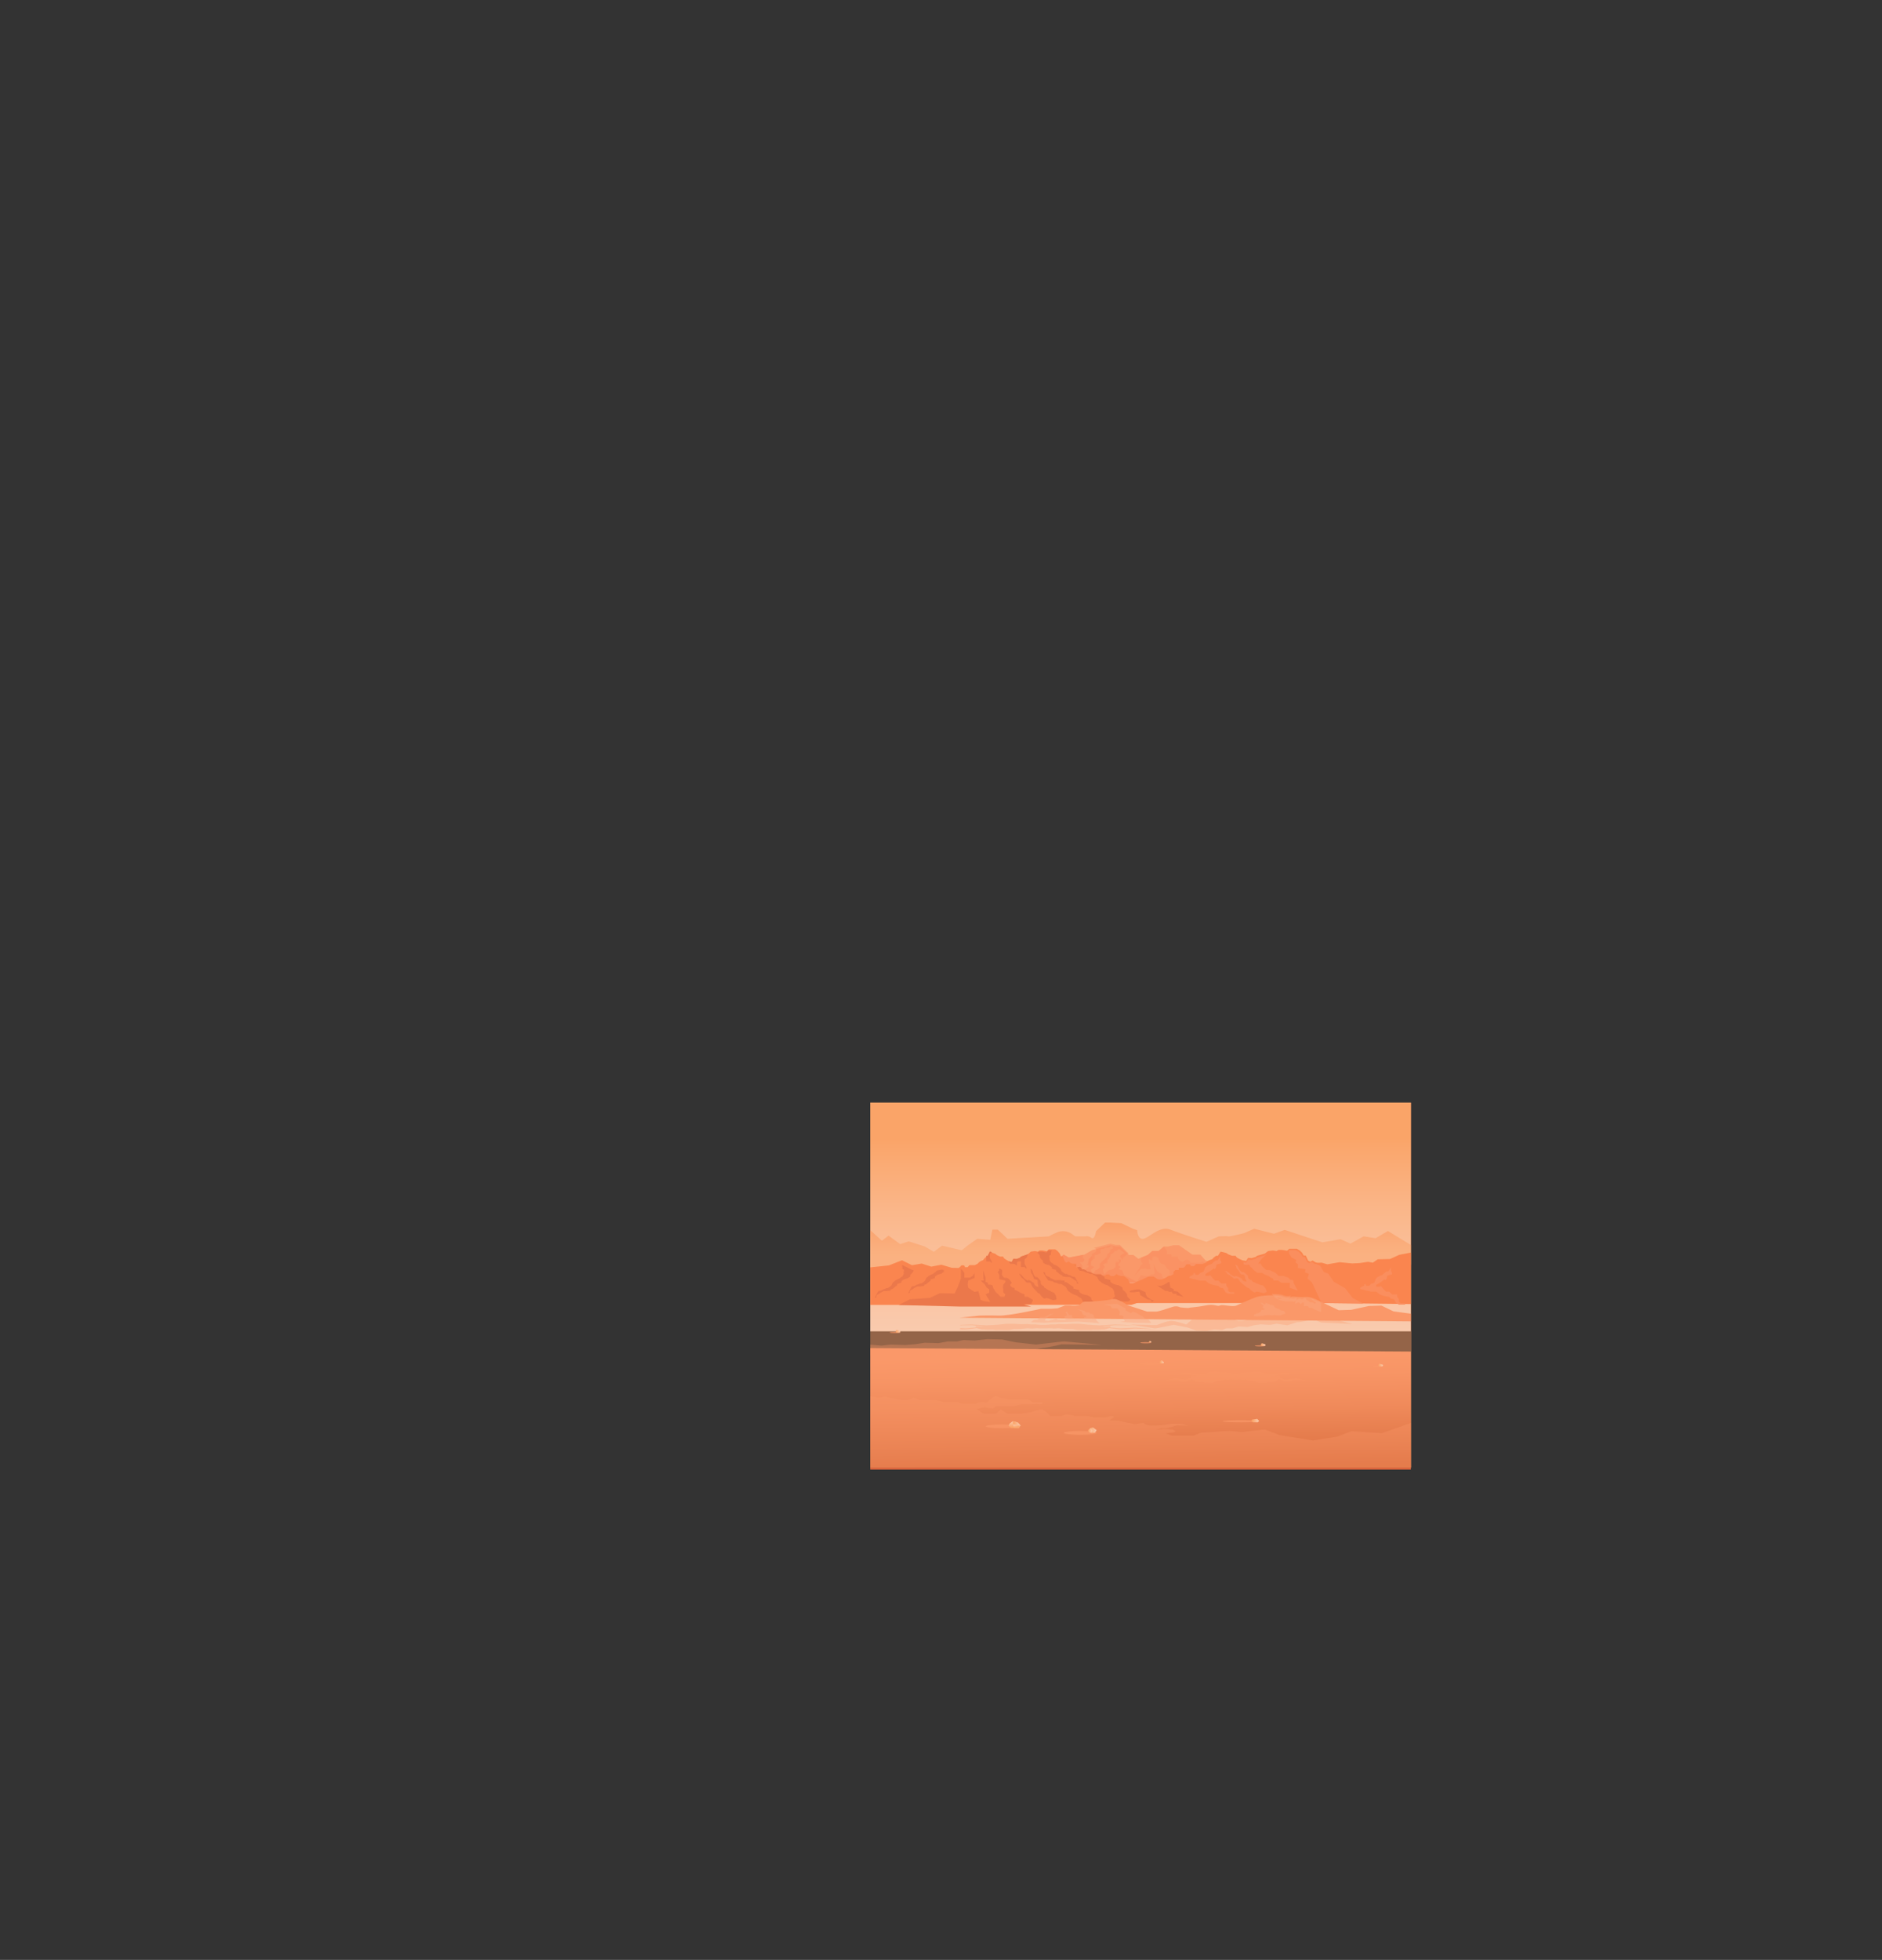<svg 
 xmlns="http://www.w3.org/2000/svg"
 xmlns:xlink="http://www.w3.org/1999/xlink"
 width="69.569in" height="72.403in">
<rect width="100%" height="100%" fill="#333333" stroke="none"/>
<defs>
<linearGradient id="PSgrad_0" x1="0.244%" x2="0%" y1="100%" y2="0%">
  <stop offset="0%" stop-color="rgb(253,255,253)" stop-opacity="1" />
  <stop offset="25%" stop-color="rgb(255,239,225)" stop-opacity="1" />
  <stop offset="35%" stop-color="rgb(255,232,212)" stop-opacity="1" />
  <stop offset="54%" stop-color="rgb(255,214,179)" stop-opacity="1" />
  <stop offset="79%" stop-color="rgb(255,185,126)" stop-opacity="1" />
  <stop offset="84%" stop-color="rgb(255,179,115)" stop-opacity="1" />
</linearGradient>
<linearGradient id="PSgrad_1" x1="0%" x2="5.668%" y1="0%" y2="99.839%">
  <stop offset="10%" stop-color="rgb(255,155,116)" stop-opacity="1" />
  <stop offset="27%" stop-color="rgb(249,147,108)" stop-opacity="1" />
  <stop offset="52%" stop-color="rgb(234,127,88)" stop-opacity="1" />
  <stop offset="82%" stop-color="rgb(209,94,55)" stop-opacity="1" />
  <stop offset="100%" stop-color="rgb(192,70,32)" stop-opacity="1" />
</linearGradient>
<linearGradient id="PSgrad_2" x1="3.729%" x2="0%" y1="99.93%" y2="0%">
  <stop offset="30%" stop-color="rgb(255,205,164)" stop-opacity="1" />
  <stop offset="49%" stop-color="rgb(255,199,156)" stop-opacity="1" />
  <stop offset="78%" stop-color="rgb(255,183,136)" stop-opacity="1" />
  <stop offset="100%" stop-color="rgb(255,168,116)" stop-opacity="1" />
</linearGradient>
<linearGradient id="PSgrad_3" x1="0%" x2="11.821%" y1="0%" y2="99.299%">
  <stop offset="0%" stop-color="rgb(253,255,253)" stop-opacity="1" />
  <stop offset="89%" stop-color="rgb(255,179,115)" stop-opacity="1" />
</linearGradient>
<linearGradient id="PSgrad_4" x1="100%" x2="0%" y1="0%" y2="0%">
  <stop offset="0%" stop-color="rgb(253,255,253)" stop-opacity="1" />
  <stop offset="89%" stop-color="rgb(255,179,115)" stop-opacity="1" />
</linearGradient>
<linearGradient id="PSgrad_5" x1="0%" x2="33.872%" y1="0%" y2="94.089%">
  <stop offset="0%" stop-color="rgb(253,255,253)" stop-opacity="1" />
  <stop offset="89%" stop-color="rgb(255,179,115)" stop-opacity="1" />
</linearGradient>

</defs>
<path fill-rule="evenodd"  fill="rgb(224, 90, 57)"
 d="M3480.120,4467.841 L3484.269,4470.400 L3485.883,4471.404 L3485.883,4468.639 C3484.423,4468.435 3482.425,4468.149 3480.120,4467.841 Z"/>
<path fill-rule="evenodd"  fill="rgb(224, 90, 57)"
 d="M3415.072,4493.954 L3419.275,4502.495 L3424.372,4511.116 L3433.338,4511.116 L3439.743,4512.058 L3448.710,4517.630 L3448.710,4505.299 L3455.268,4502.269 L3462.800,4502.269 L3462.800,4522.627 L3475.611,4522.627 L3482.040,4529.201 L3482.040,4522.627 L3475.611,4511.116 L3475.611,4496.125 L3483.297,4488.957 L3488.471,4475.338 C3488.471,4475.338 3488.138,4475.297 3487.524,4475.194 C3487.113,4475.133 3486.549,4475.050 3485.883,4474.969 C3484.423,4474.764 3482.425,4474.478 3480.120,4474.169 L3484.269,4476.729 L3479.299,4478.697 L3472.946,4482.854 L3467.386,4488.506 L3457.857,4493.238 L3438.694,4493.238 L3432.417,4500.508 L3422.886,4500.508 C3422.886,4500.508 3422.093,4494.282 3418.915,4494.282 C3417.609,4494.282 3416.328,4494.098 3415.072,4493.954 Z"/>
<path fill-rule="evenodd"  fill="url(#PSgrad_0)"
 d="M3088.573,3910.499 L5006.367,3910.499 L5006.367,4721.504 L3088.573,4721.504 L3088.573,3910.499 Z"/>
<path fill-rule="evenodd"  fill="url(#PSgrad_1)"
 d="M3088.499,4780.966 L3088.499,5212.000 L5006.494,5212.000 L5006.494,4793.254 L3088.499,4780.966 Z"/>
<path fill-rule="evenodd"  fill="url(#PSgrad_2)"
 d="M4693.074,4406.065 L4559.207,4361.840 L4520.780,4375.406 L4450.584,4357.768 L4414.717,4373.427 C4414.717,4373.427 4362.493,4386.478 4359.020,4384.786 C4355.547,4383.096 4324.804,4384.786 4324.804,4384.786 L4281.413,4404.130 C4281.413,4404.130 4191.642,4375.886 4153.402,4360.897 C4115.164,4345.908 4078.911,4389.416 4057.757,4393.340 C4036.606,4397.265 4035.555,4362.897 4035.555,4362.897 L4020.439,4357.768 L3979.194,4337.999 L3940.983,4335.998 L3921.378,4335.998 L3889.527,4366.340 C3889.527,4366.340 3884.858,4398.693 3873.063,4389.916 C3861.266,4381.141 3852.158,4384.786 3852.158,4384.786 L3815.886,4384.786 L3804.332,4376.497 C3789.355,4365.749 3769.152,4363.281 3751.792,4370.354 C3735.104,4377.153 3721.491,4384.786 3721.491,4384.786 L3575.486,4393.340 L3540.901,4360.897 L3521.688,4360.897 L3514.105,4396.784 L3467.891,4393.340 L3433.356,4417.672 L3412.859,4434.056 L3342.835,4417.672 L3313.799,4439.518 L3281.349,4420.403 L3224.986,4402.652 L3194.244,4412.210 L3153.254,4382.172 L3129.616,4400.135 L3088.573,4363.057 L3088.573,4506.419 L5006.568,4485.596 L5006.568,4415.281 L4925.366,4365.788 L4881.411,4391.328 L4839.269,4384.561 L4792.385,4410.503 L4757.009,4394.801 L4693.074,4406.065 Z"/>
<path fill-rule="evenodd"  fill="rgb(255, 155, 116)"
 d="M3408.811,4546.259 L4689.763,4549.310 L4609.166,4485.043 L4559.208,4482.810 L4470.822,4500.854 L4428.551,4485.043 L4328.637,4482.810 L4278.194,4470.420 L4259.491,4449.346 L4231.490,4449.346 L4183.967,4416.311 L4163.728,4416.311 L4145.000,4420.755 L4129.961,4420.755 L4111.465,4436.341 L4089.125,4436.341 L4072.882,4450.677 L4049.287,4460.119 L4039.603,4463.989 L4022.003,4450.677 L4006.222,4450.677 L3991.081,4436.341 L3985.393,4430.688 L3985.342,4430.648 L3975.376,4420.755 L3960.082,4420.755 L3941.611,4416.311 L3883.711,4431.283 L3876.077,4433.268 L3848.306,4449.346 L3843.233,4450.329 L3843.208,4450.329 L3792.994,4459.955 L3774.728,4449.571 L3761.330,4460.016 L3729.203,4485.043 L3633.132,4513.142 L3594.703,4525.430 L3498.632,4525.430 L3408.811,4546.259 Z"/>
<path fill-rule="evenodd"  opacity="0.71" fill="rgb(255, 131, 97)"
 d="M3761.330,4460.016 L3761.432,4461.757 L3765.710,4469.949 L3770.834,4476.052 C3770.834,4476.052 3775.958,4481.561 3778.519,4482.810 C3781.081,4484.060 3787.896,4488.381 3787.896,4488.381 L3799.861,4493.378 L3810.953,4504.724 C3810.953,4504.724 3816.077,4504.089 3819.511,4504.724 C3822.917,4505.380 3834.445,4508.861 3834.445,4508.861 L3840.826,4514.166 L3840.826,4487.705 C3840.826,4487.705 3837.444,4482.237 3834.445,4480.189 C3831.448,4478.141 3834.445,4476.052 3834.445,4476.052 L3843.234,4476.052 L3848.536,4467.901 L3843.234,4461.082 L3843.234,4450.329 L3843.208,4450.329 L3792.994,4459.955 L3774.727,4449.571 L3761.330,4460.016 Z"/>
<path fill-rule="evenodd"  opacity="0.678" fill="rgb(255, 131, 97)"
 d="M4006.434,4531.369 L3988.227,4521.832 L3982.249,4504.727 L3969.141,4500.930 C3969.141,4500.930 3976.698,4494.299 3976.698,4493.387 C3976.698,4492.477 3969.141,4489.406 3969.141,4489.406 L3969.141,4482.810 L3976.698,4476.062 L3977.979,4467.901 C3977.979,4467.901 3966.707,4465.854 3969.141,4467.901 C3971.575,4469.949 3973.704,4477.055 3968.797,4476.062 C3963.889,4475.069 3958.764,4476.062 3958.764,4476.062 L3958.764,4482.810 L3958.764,4493.387 L3949.798,4500.669 C3949.798,4500.669 3940.831,4503.741 3936.989,4503.741 C3933.620,4503.741 3922.371,4515.550 3919.651,4518.460 C3919.392,4518.737 3918.867,4518.669 3918.727,4518.342 C3917.302,4514.976 3911.854,4501.458 3915.212,4499.180 C3919.056,4496.573 3920.337,4493.387 3920.337,4493.387 L3914.549,4482.810 C3914.549,4482.810 3925.459,4483.200 3925.459,4476.062 C3925.459,4468.925 3926.740,4459.709 3926.740,4459.709 C3926.740,4459.709 3916.447,4467.901 3914.549,4469.949 C3912.650,4471.997 3908.807,4476.062 3908.807,4476.062 L3902.403,4482.810 L3902.403,4495.539 L3894.141,4502.595 L3887.032,4504.766 L3875.990,4523.402 L3871.660,4502.717 L3883.189,4493.387 L3871.660,4488.381 L3871.660,4476.062 L3878.064,4459.709 C3878.064,4459.709 3865.255,4449.990 3871.660,4454.849 L3862.693,4476.062 L3862.693,4493.387 L3846.041,4504.727 L3821.164,4508.984 L3825.111,4487.009 L3797.365,4508.861 L3805.050,4525.021 L3816.400,4541.518 L3926.740,4555.967 L4066.530,4563.762 L4006.434,4531.369 Z"/>
<path fill-rule="evenodd"  opacity="0.471" fill="rgb(255, 131, 97)"
 d="M4093.198,4555.967 L4129.064,4549.310 L4136.114,4537.994 L4125.649,4531.369 L4122.659,4518.760 L4108.569,4510.569 L4093.198,4482.810 C4093.198,4482.810 4097.041,4513.332 4098.322,4514.168 C4099.603,4515.006 4093.198,4519.389 4093.198,4519.389 L4084.232,4519.389 L4076.545,4526.270 L4058.829,4524.485 L4048.560,4522.477 L4035.427,4545.624 L4057.332,4567.230 L4093.198,4555.967 Z"/>
<path fill-rule="evenodd"  opacity="0.471" fill="rgb(255, 131, 97)"
 d="M4043.515,4496.573 L4025.308,4525.021 L4049.288,4499.972 L4065.018,4498.621 L4072.703,4501.694 L4082.951,4500.669 L4081.670,4492.477 L4080.389,4482.810 C4080.389,4482.810 4076.545,4481.213 4076.545,4478.141 L4076.545,4465.854 L4089.356,4470.974 L4089.356,4457.662 L4099.603,4455.613 C4099.603,4455.613 4111.131,4459.669 4111.131,4462.761 C4111.131,4465.854 4113.693,4473.022 4113.693,4473.022 L4117.537,4478.141 L4122.659,4482.810 L4129.064,4482.810 C4135.469,4489.406 4139.312,4496.232 4139.312,4496.232 L4151.241,4506.365 L4151.267,4519.103 L4164.316,4525.491 L4188.450,4531.369 L4278.937,4507.838 L4291.746,4482.810 L4266.127,4474.045 L4257.161,4478.428 L4245.631,4478.428 C4245.631,4478.428 4241.788,4479.738 4237.946,4478.428 C4234.102,4477.117 4222.958,4478.428 4222.958,4478.428 L4222.958,4474.045 L4216.169,4467.901 L4208.484,4467.901 L4196.955,4475.357 L4188.450,4471.997 L4180.302,4462.782 L4180.302,4456.637 L4157.246,4456.637 L4157.246,4448.445 L4140.593,4448.445 L4140.593,4435.009 L4129.961,4420.755 L4111.465,4436.341 L4089.125,4436.341 L4072.882,4450.677 L4049.288,4460.118 L4049.288,4474.045 L4054.770,4482.810 L4049.288,4487.357 L4043.515,4496.573 Z"/>
<path fill-rule="evenodd"  fill="rgb(255, 117, 64)"
 d="M3687.136,4621.309 L4689.762,4621.309 L5006.568,4624.860 L5006.568,4442.247 L4965.857,4450.097 L4932.611,4465.116 L4889.137,4466.140 L4871.662,4478.088 L4855.039,4475.016 L4825.203,4479.452 L4798.777,4480.817 L4753.598,4476.380 L4710.551,4483.889 L4689.762,4477.967 C4689.762,4477.967 4677.748,4478.970 4672.136,4477.967 C4666.527,4476.943 4661.864,4471.946 4659.071,4470.922 C4656.278,4469.918 4649.720,4474.649 4649.720,4474.649 L4642.265,4470.799 L4637.602,4460.886 L4633.863,4452.858 L4626.407,4452.858 L4620.797,4442.802 L4612.393,4434.753 L4602.121,4428.732 L4589.977,4428.732 L4577.141,4428.732 L4575.040,4428.732 L4567.585,4435.757 L4556.390,4433.750 L4547.988,4432.768 L4536.791,4432.768 L4530.233,4436.782 L4517.167,4434.753 L4500.362,4436.782 L4488.244,4445.834 L4461.164,4453.575 L4455.553,4457.876 L4441.566,4461.890 L4429.319,4460.886 L4421.967,4471.946 L4412.411,4470.348 L4409.823,4469.918 L4400.498,4465.924 L4389.277,4459.862 L4384.615,4453.575 L4372.471,4453.575 L4359.405,4448.824 L4351.950,4443.806 L4340.754,4440.816 L4331.404,4438.808 L4322.079,4453.575 L4315.546,4453.575 L4307.142,4459.862 L4301.533,4465.924 L4292.207,4468.914 L4284.725,4472.950 L4278.194,4478.397 L4266.998,4482.965 L4244.479,4482.965 L4237.126,4490.009 L4225.930,4490.009 C4225.930,4490.009 4224.983,4483.988 4221.268,4483.988 C4217.527,4483.988 4213.788,4482.965 4210.995,4483.988 C4208.177,4485.012 4206.332,4490.009 4206.332,4490.009 C4206.332,4490.009 4201.644,4496.030 4198.850,4496.030 L4187.655,4496.030 L4182.993,4496.030 L4182.993,4504.080 L4170.849,4504.080 L4164.316,4511.124 L4164.316,4519.154 C4164.316,4519.154 4155.914,4524.170 4151.251,4524.170 C4146.589,4524.170 4141.900,4528.164 4141.900,4528.164 L4133.496,4533.182 C4133.496,4533.182 4126.964,4536.214 4124.172,4537.237 C4121.378,4538.240 4109.236,4537.237 4109.236,4537.237 L4104.830,4534.451 L4093.378,4527.160 L4083.105,4527.160 L4075.623,4527.160 L4067.246,4531.359 L4035.428,4545.634 L4021.927,4551.656 C4021.927,4551.656 4011.601,4552.228 4009.219,4551.656 L4003.019,4536.418 L3987.879,4525.174 L3977.606,4525.174 L3967.358,4522.143 L3962.670,4518.150 L3953.344,4525.174 L3942.994,4526.076 L3942.149,4526.158 L3931.876,4531.195 L3919.732,4537.647 L3896.393,4537.647 C3896.393,4537.647 3893.600,4542.234 3890.808,4543.259 C3887.990,4544.262 3687.136,4621.309 3687.136,4621.309 Z"/>
<path fill-rule="evenodd"  fill="rgb(255, 134, 95)"
 d="M4573.713,4433.716 L4574.430,4445.554 L4583.729,4460.198 L4599.947,4468.329 L4597.692,4476.991 L4606.300,4484.527 L4605.659,4496.775 L4618.212,4498.843 L4633.250,4501.342 L4630.509,4511.951 L4644.703,4517.747 L4640.348,4534.581 L4655.335,4547.423 L4689.762,4621.309 L4837.564,4623.153 L4800.483,4603.697 L4773.630,4568.882 L4732.713,4545.330 L4713.533,4516.658 L4698.190,4511.538 L4684.124,4487.986 C4684.124,4487.986 4674.319,4483.934 4668.707,4482.930 C4663.097,4481.927 4658.434,4476.909 4655.642,4475.905 C4652.850,4474.902 4646.292,4479.632 4646.292,4479.632 L4638.835,4475.763 L4634.173,4465.870 L4630.432,4457.822 L4622.978,4457.822 L4617.367,4447.786 L4608.965,4439.737 L4598.690,4433.716 L4586.547,4433.716 L4573.713,4433.716 Z"/>
<path fill-rule="evenodd"  fill="rgb(255, 134, 95)"
 d="M4412.411,4476.708 L4413.898,4484.716 C4413.898,4484.716 4422.403,4487.357 4428.551,4485.043 C4434.699,4482.728 4436.494,4492.764 4436.494,4492.764 C4436.494,4492.764 4444.178,4496.573 4445.459,4499.953 C4446.740,4503.332 4462.113,4514.166 4462.113,4514.166 L4478.765,4514.166 L4487.732,4520.126 L4501.821,4525.021 C4501.821,4525.021 4509.508,4533.438 4513.351,4532.210 C4517.193,4531.001 4519.755,4541.507 4519.755,4541.507 L4535.126,4541.507 L4546.655,4548.963 L4558.184,4549.310 L4577.141,4549.310 L4577.141,4567.230 L4605.578,4577.470 L4599.175,4566.227 L4590.208,4549.310 L4590.208,4541.507 L4577.141,4537.535 L4572.275,4531.369 L4554.341,4525.021 L4537.688,4525.021 L4526.160,4514.166 L4506.946,4504.724 L4494.034,4503.968 C4494.034,4503.968 4475.488,4490.573 4475.488,4484.716 C4475.488,4478.858 4464.675,4481.561 4464.675,4481.561 L4477.484,4463.805 L4500.362,4443.140 L4488.244,4452.172 L4461.164,4459.934 L4455.553,4464.215 L4441.566,4468.249 L4429.319,4467.245 L4421.967,4478.284 L4412.411,4476.708 Z"/>
<path fill-rule="evenodd"  fill="rgb(255, 117, 64)"
 d="M3088.583,4494.805 L3088.583,4627.926 L3612.835,4627.638 L4014.871,4627.638 L4034.537,4621.311 L4185.037,4572.854 L4192.939,4570.315 L4222.962,4560.648 C4222.962,4560.648 4210.226,4555.835 4207.848,4555.242 C4205.470,4554.627 4203.065,4551.903 4203.065,4551.903 L4183.221,4551.903 L4172.890,4548.053 L4164.169,4545.023 L4154.605,4544.428 L4146.677,4540.210 L4142.688,4542.626 L4133.966,4544.428 L4125.221,4544.428 L4121.742,4546.251 L4110.925,4551.903 L4102.154,4547.418 L4091.848,4547.418 L4084.686,4545.636 L4073.562,4539.022 L4064.842,4540.210 L4060.086,4542.626 C4060.086,4542.626 4052.900,4545.636 4050.521,4545.636 L4044.153,4545.636 L4035.434,4545.636 L4021.931,4551.658 C4021.931,4551.658 4011.598,4552.231 4009.221,4551.658 C4006.816,4551.024 4001.242,4549.220 4001.242,4549.220 L3994.106,4546.230 C3994.106,4546.230 3990.143,4543.835 3986.154,4543.835 C3982.190,4543.835 3975.055,4540.824 3975.055,4540.824 L3975.055,4536.032 L3969.480,4531.812 L3959.147,4531.812 L3959.147,4527.000 L3955.159,4527.000 L3945.646,4527.000 C3944.852,4527.000 3943.907,4526.612 3942.985,4526.078 C3941.068,4525.035 3939.278,4523.396 3939.278,4523.396 C3939.278,4523.396 3937.692,4520.406 3935.314,4519.792 C3932.936,4519.197 3929.739,4519.792 3926.568,4519.792 C3923.397,4519.792 3922.604,4523.396 3922.604,4523.396 L3913.065,4523.396 L3906.800,4519.197 L3887.619,4519.197 L3878.106,4516.453 L3872.532,4513.177 L3866.189,4510.780 L3858.235,4508.978 L3853.479,4505.373 L3846.319,4501.605 L3840.743,4501.605 L3832.816,4492.778 L3824.862,4493.945 L3822.919,4494.315 L3819.135,4495.030 L3819.135,4481.556 C3819.135,4481.556 3817.677,4481.698 3815.580,4481.841 C3812.153,4482.046 3807.090,4482.210 3804.122,4481.556 C3799.341,4480.531 3795.376,4475.349 3792.999,4474.284 C3790.619,4473.240 3785.045,4478.176 3785.045,4478.176 L3778.703,4474.141 L3774.738,4463.901 L3771.543,4455.586 L3765.200,4455.586 L3760.417,4445.204 L3753.257,4436.889 L3744.511,4430.641 L3734.205,4430.641 L3721.495,4430.641 L3715.127,4437.912 L3705.589,4435.843 L3698.429,4434.799 L3688.916,4434.799 L3683.339,4438.956 L3672.216,4436.889 L3657.920,4438.956 L3650.070,4446.083 L3650.043,4446.083 L3647.588,4448.315 L3624.547,4456.344 L3619.791,4460.788 L3607.873,4464.945 L3597.440,4463.901 L3591.174,4475.349 L3580.842,4473.240 L3572.890,4469.082 L3563.376,4462.857 L3559.412,4456.344 L3549.055,4456.344 L3537.930,4451.428 L3531.588,4446.227 L3522.050,4443.114 L3521.487,4442.970 L3514.096,4441.066 L3506.169,4456.344 L3500.568,4456.344 L3493.434,4462.857 L3488.957,4468.714 L3488.676,4469.082 L3487.296,4469.616 L3485.685,4470.251 L3480.722,4472.216 L3474.381,4476.394 L3468.806,4482.026 L3459.293,4486.756 L3440.112,4486.756 L3433.848,4494.048 L3424.308,4494.048 C3424.308,4494.048 3423.516,4487.802 3420.345,4487.802 C3419.041,4487.802 3417.761,4487.637 3416.508,4487.473 C3414.693,4487.289 3413.005,4487.188 3411.598,4487.802 C3410.447,4488.293 3409.501,4489.767 3408.811,4491.160 L3402.060,4496.853 L3377.330,4496.177 L3347.742,4487.372 L3340.684,4485.261 L3321.810,4488.846 L3304.881,4492.081 L3270.767,4481.165 L3239.439,4486.531 L3236.473,4487.043 L3200.874,4469.554 L3198.625,4470.435 L3154.383,4487.699 L3088.583,4494.805 Z"/>
<path fill-rule="evenodd"  fill="rgb(224, 90, 57)"
 d="M3700.970,4510.786 L3713.704,4532.475 L3720.186,4541.548 L3734.659,4543.843 L3741.576,4548.245 L3749.467,4549.658 L3758.691,4553.857 L3765.352,4553.549 L3775.856,4559.960 L3782.901,4565.039 L3789.381,4577.143 L3801.423,4586.338 C3801.423,4586.338 3813.925,4592.954 3817.307,4593.199 C3820.662,4593.445 3828.938,4600.224 3828.938,4600.224 L3835.880,4603.849 L3840.826,4610.567 L3843.617,4617.940 L3842.797,4621.770 L3844.284,4627.136 L3844.412,4627.648 L3888.836,4627.648 C3888.733,4626.111 3888.656,4625.046 3888.656,4625.046 L3881.329,4616.138 L3873.002,4609.030 L3872.490,4602.129 C3872.490,4602.129 3865.419,4596.660 3861.960,4595.064 L3858.502,4593.445 C3858.502,4593.445 3853.199,4593.139 3844.925,4590.639 C3836.650,4588.140 3829.783,4581.443 3829.783,4581.443 L3829.323,4575.238 L3809.288,4569.995 L3808.826,4563.810 L3799.091,4557.994 L3792.124,4552.281 L3783.822,4547.119 L3778.263,4547.385 L3777.853,4541.794 L3757.665,4539.767 L3744.344,4540.402 L3728.179,4532.885 C3728.179,4532.885 3723.900,4527.725 3719.108,4527.068 C3714.343,4526.393 3709.477,4520.556 3709.477,4520.556 L3708.913,4513.102 L3700.970,4510.786 Z"/>
<path fill-rule="evenodd"  fill="rgb(224, 90, 57)"
 d="M3824.864,4493.952 L3822.917,4494.321 L3824.506,4497.025 L3830.987,4506.098 L3845.463,4508.412 L3852.380,4512.793 L3860.271,4514.208 L3869.518,4518.426 L3876.153,4518.118 L3886.658,4524.529 L3893.703,4529.587 L3900.185,4541.692 L3912.226,4550.907 C3912.226,4550.907 3924.753,4557.524 3928.109,4557.748 C3931.466,4557.994 3939.739,4564.793 3939.739,4564.793 L3946.682,4568.418 L3951.627,4575.115 L3954.419,4582.488 L3953.601,4586.318 L3955.086,4591.705 L3956.699,4598.504 L3949.271,4603.398 L3949.757,4609.953 L3949.245,4617.735 L3946.221,4623.674 L3962.721,4622.896 L3970.278,4613.065 L3982.883,4615.154 L3992.284,4616.076 L4004.658,4615.482 L4011.473,4609.747 C4011.473,4609.747 4000.227,4599.876 3999.971,4596.457 C3999.715,4593.056 3999.459,4589.596 3999.459,4589.596 L3992.131,4580.707 L3983.805,4573.601 L3983.293,4566.677 C3983.293,4566.677 3976.222,4561.231 3972.762,4559.611 L3969.304,4557.994 C3969.304,4557.994 3964.001,4557.686 3955.726,4555.188 C3947.451,4552.711 3940.585,4546.013 3940.585,4546.013 L3940.124,4539.807 L3920.090,4534.565 L3919.630,4528.358 L3909.894,4522.542 L3905.821,4519.204 L3887.632,4519.204 L3878.101,4516.459 L3872.542,4513.183 L3866.188,4510.786 L3858.246,4508.984 L3853.481,4505.380 L3846.308,4501.611 L3840.749,4501.611 L3832.806,4492.764 L3824.864,4493.952 Z"/>
<path fill-rule="evenodd"  fill="rgb(224, 90, 57)"
 d="M3659.810,4633.791 L3408.811,4633.791 L3189.366,4628.273 L3229.005,4607.793 L3300.611,4602.674 L3335.135,4586.289 L3387.560,4587.314 L3400.346,4560.689 L3409.687,4534.068 L3409.999,4498.645 L3422.407,4514.168 L3422.407,4531.369 L3441.194,4531.369 L3451.442,4525.021 L3458.273,4515.006 L3458.273,4532.219 L3436.070,4541.518 L3434.135,4555.967 L3436.070,4567.230 L3457.846,4581.567 L3472.089,4579.295 L3480.201,4610.356 L3491.150,4614.336 L3514.207,4617.407 L3497.555,4590.101 L3510.366,4584.639 L3510.366,4572.350 L3501.398,4566.218 L3494.994,4555.967 L3480.476,4541.518 L3491.150,4541.518 L3489.869,4531.369 L3489.017,4504.727 L3497.555,4531.372 L3497.555,4546.470 L3506.095,4549.310 L3506.095,4555.967 C3506.095,4555.967 3521.466,4554.601 3523.175,4561.427 L3524.882,4568.255 L3533.423,4581.908 L3541.962,4590.101 L3550.502,4598.975 L3564.165,4598.975 L3564.326,4598.975 C3564.345,4598.709 3564.414,4598.446 3564.531,4598.194 L3567.313,4592.264 C3567.742,4591.350 3567.514,4590.323 3566.719,4589.581 L3561.129,4584.367 C3560.608,4583.881 3560.322,4583.263 3560.322,4582.624 L3560.322,4573.565 C3560.322,4573.438 3560.310,4573.311 3560.288,4573.186 L3559.100,4566.539 C3559.060,4566.327 3559.056,4566.109 3559.082,4565.895 L3560.240,4556.622 C3560.295,4556.191 3560.477,4555.778 3560.777,4555.415 L3567.456,4547.308 C3567.815,4546.871 3568.008,4546.360 3568.008,4545.835 L3568.008,4543.534 C3568.008,4542.340 3567.019,4541.291 3565.583,4540.960 L3548.657,4537.068 C3547.221,4536.737 3546.231,4535.688 3546.231,4534.493 L3546.231,4531.369 L3546.231,4521.762 C3546.231,4521.359 3546.118,4520.961 3545.899,4520.598 L3541.143,4512.724 C3540.605,4511.834 3540.724,4510.783 3541.451,4509.983 L3544.981,4506.101 C3545.744,4505.263 3545.833,4504.147 3545.210,4503.239 C3543.356,4500.535 3547.740,4497.879 3550.493,4500.036 L3555.475,4503.941 C3556.117,4504.443 3556.480,4505.134 3556.480,4505.852 L3556.480,4510.753 C3556.480,4510.864 3556.472,4510.975 3556.453,4511.085 L3555.296,4518.482 C3555.232,4518.890 3555.286,4519.303 3555.454,4519.691 L3557.629,4524.715 C3557.717,4524.918 3557.833,4525.112 3557.979,4525.291 L3562.001,4530.275 C3562.559,4530.966 3563.482,4531.414 3564.508,4531.489 L3573.370,4532.143 C3574.050,4532.192 3574.693,4532.408 3575.215,4532.757 L3580.399,4536.230 C3580.676,4536.415 3580.915,4536.636 3581.103,4536.882 L3584.661,4541.518 L3589.756,4547.717 C3590.540,4548.670 3590.482,4549.916 3589.612,4550.821 L3585.589,4555.001 C3584.998,4555.615 3584.770,4556.401 3584.959,4557.161 L3585.743,4560.292 C3585.872,4560.810 3586.190,4561.285 3586.656,4561.659 L3591.580,4565.604 C3592.078,4566.002 3592.720,4566.266 3593.418,4566.357 L3597.378,4566.867 C3599.000,4567.077 3600.193,4568.196 3600.193,4569.512 L3600.193,4572.646 C3600.193,4573.711 3600.984,4574.674 3602.204,4575.100 L3608.641,4577.345 C3608.878,4577.429 3609.104,4577.533 3609.310,4577.659 L3619.079,4583.515 C3619.190,4583.582 3619.306,4583.642 3619.428,4583.697 L3627.925,4587.579 C3628.116,4587.666 3628.319,4587.739 3628.527,4587.794 L3633.607,4589.148 C3634.976,4589.513 3635.898,4590.536 3635.898,4591.689 L3635.898,4596.296 C3635.898,4597.775 3637.399,4598.975 3639.249,4598.975 L3646.289,4598.975 C3647.026,4598.975 3647.744,4599.171 3648.330,4599.529 L3664.123,4609.227 C3665.286,4609.940 3665.734,4611.174 3665.227,4612.275 L3660.616,4622.312 C3660.131,4623.366 3658.876,4624.067 3657.470,4624.067 L3633.059,4624.067 C3632.787,4624.067 3632.526,4624.002 3632.261,4623.949 L3637.607,4627.648 L3659.810,4633.791 Z"/>
<path fill-rule="evenodd"  fill="rgb(224, 90, 57)"
 d="M3662.186,4561.315 L3658.836,4553.292 C3658.656,4552.860 3658.358,4552.401 3657.983,4551.971 L3656.330,4550.087 C3655.473,4549.109 3654.353,4548.454 3653.586,4548.483 L3644.529,4548.803 C3643.761,4548.829 3642.643,4548.175 3641.784,4547.198 L3639.542,4544.639 L3632.644,4536.772 C3632.355,4536.442 3632.027,4536.139 3631.685,4535.888 L3624.272,4530.425 C3623.436,4529.808 3622.723,4528.921 3622.419,4528.118 L3620.938,4524.207 C3620.618,4523.362 3619.850,4522.430 3618.965,4521.815 C3616.339,4519.986 3616.054,4516.902 3618.622,4518.098 L3623.266,4520.262 C3623.866,4520.542 3624.494,4521.031 3625.012,4521.620 L3628.190,4525.245 C3628.484,4525.601 3628.779,4525.958 3629.073,4526.316 L3632.465,4530.689 C3633.519,4532.050 3634.750,4533.316 3636.137,4534.468 L3638.040,4536.048 C3638.897,4536.673 3639.750,4537.296 3640.605,4537.922 L3644.588,4540.474 C3645.290,4540.925 3645.955,4541.100 3646.388,4540.949 L3650.135,4539.647 C3650.422,4539.548 3650.814,4539.591 3651.257,4539.768 L3655.668,4541.539 C3655.905,4541.633 3656.151,4541.764 3656.397,4541.926 L3661.042,4544.986 L3667.378,4549.006 C3668.352,4549.625 3669.225,4550.656 3669.553,4551.577 L3671.066,4555.834 C3671.287,4556.458 3671.768,4557.150 3672.383,4557.732 L3674.922,4560.135 C3675.342,4560.532 3675.800,4560.855 3676.241,4561.064 L3680.894,4563.274 C3681.365,4563.498 3681.791,4563.581 3682.113,4563.509 L3683.945,4563.108 C3684.396,4563.009 3685.026,4563.236 3685.663,4563.648 L3685.592,4563.493 C3685.501,4563.292 3685.423,4563.084 3685.359,4562.876 L3682.623,4553.855 C3682.495,4553.437 3682.431,4553.021 3682.433,4552.642 L3682.498,4544.184 C3682.500,4543.728 3682.405,4543.218 3682.222,4542.714 L3681.419,4540.506 C3681.001,4539.359 3680.206,4538.451 3679.467,4538.277 L3670.766,4536.247 C3670.028,4536.075 3669.233,4535.166 3668.816,4534.020 L3667.723,4531.020 L3664.367,4521.796 C3664.226,4521.409 3664.038,4521.039 3663.816,4520.711 L3659.001,4513.630 C3658.459,4512.831 3658.142,4511.808 3658.177,4510.968 L3658.353,4506.884 C3658.391,4506.002 3658.038,4504.923 3657.451,4504.112 C3655.703,4501.704 3656.676,4498.711 3658.624,4500.505 L3662.148,4503.750 C3662.603,4504.169 3663.001,4504.795 3663.252,4505.487 L3664.799,4509.737 C3664.934,4510.150 3665.069,4510.563 3665.203,4510.978 L3666.649,4515.993 C3667.100,4517.550 3667.754,4519.067 3668.603,4520.515 L3669.780,4522.525 C3670.327,4523.322 3670.874,4524.116 3671.421,4524.915 L3674.180,4528.379 C3674.663,4528.986 3675.221,4529.324 3675.691,4529.292 L3679.764,4529.026 C3680.075,4529.005 3680.430,4529.146 3680.778,4529.429 L3684.240,4532.242 C3684.425,4532.391 3684.605,4532.579 3684.772,4532.797 L3687.935,4536.889 L3692.311,4542.328 C3692.984,4543.165 3693.395,4544.366 3693.334,4545.323 L3693.050,4549.742 C3693.007,4550.391 3693.183,4551.169 3693.531,4551.878 L3694.965,4554.807 C3695.203,4555.291 3695.506,4555.716 3695.840,4556.027 L3699.352,4559.318 C3699.708,4559.651 3700.079,4559.839 3700.412,4559.855 L3702.309,4559.948 C3703.085,4559.984 3703.995,4560.939 3704.453,4562.201 L3705.549,4565.212 C3705.920,4566.233 3706.599,4567.080 3707.279,4567.365 L3710.854,4568.872 C3710.986,4568.928 3711.120,4569.007 3711.255,4569.104 L3716.555,4573.019 L3718.852,4574.509 L3720.498,4575.446 C3722.275,4576.196 3724.028,4576.938 3725.807,4577.688 L3725.807,4577.688 C3726.039,4577.756 3726.276,4577.896 3726.502,4578.092 C3727.956,4579.346 3729.540,4580.496 3731.485,4581.206 L3739.045,4583.962 C3739.988,4584.306 3741.040,4585.224 3741.642,4586.228 L3746.488,4594.310 C3746.888,4594.759 3747.219,4595.349 3747.421,4595.984 C3747.526,4596.249 3747.593,4596.499 3747.602,4596.714 L3749.108,4606.807 C3749.266,4607.869 3748.965,4608.669 3748.356,4608.809 L3737.770,4611.272 C3737.591,4611.314 3737.392,4611.296 3737.183,4611.221 L3715.400,4603.327 C3715.191,4603.251 3714.992,4603.234 3714.811,4603.275 L3706.219,4605.274 C3705.978,4605.330 3705.709,4605.247 3705.440,4605.108 C3704.842,4605.098 3704.026,4604.705 3703.268,4604.019 L3697.356,4598.672 C3695.604,4597.087 3694.139,4595.314 3693.004,4593.404 L3691.061,4590.135 C3690.563,4589.298 3689.741,4588.503 3688.915,4588.061 L3683.104,4584.950 C3682.562,4584.660 3682.012,4584.213 3681.553,4583.690 L3675.440,4576.716 C3675.072,4576.327 3674.706,4575.935 3674.340,4575.545 L3670.276,4571.493 C3669.625,4570.845 3669.022,4570.171 3668.464,4569.469 L3662.855,4562.415 C3662.564,4562.051 3662.336,4561.673 3662.186,4561.315 Z"/>
<path fill-rule="evenodd"  fill="rgb(255, 134, 95)"
 d="M4400.561,4545.303 L4395.772,4537.760 C4395.514,4537.353 4395.135,4536.935 4394.684,4536.554 L4392.704,4534.885 C4391.676,4534.018 4390.449,4533.502 4389.694,4533.619 L4380.795,4535.000 C4380.041,4535.118 4378.814,4534.601 4377.786,4533.735 L4375.096,4531.468 L4366.827,4524.498 C4366.480,4524.205 4366.099,4523.945 4365.716,4523.737 L4357.378,4519.204 C4356.438,4518.692 4355.570,4517.900 4355.120,4517.139 L4352.936,4513.445 C4352.465,4512.647 4351.533,4511.815 4350.546,4511.311 C4347.611,4509.811 4346.762,4506.794 4349.521,4507.675 L4354.514,4509.270 C4355.158,4509.477 4355.871,4509.886 4356.490,4510.408 L4360.301,4513.620 C4360.657,4513.938 4361.013,4514.256 4361.371,4514.574 L4365.530,4518.502 C4366.823,4519.725 4368.273,4520.833 4369.859,4521.810 L4372.030,4523.148 C4372.992,4523.665 4373.952,4524.181 4374.912,4524.699 L4379.321,4526.756 C4380.099,4527.120 4380.788,4527.214 4381.189,4527.015 L4384.655,4525.286 C4384.922,4525.154 4385.316,4525.150 4385.788,4525.274 L4390.477,4526.506 C4390.727,4526.572 4390.995,4526.672 4391.269,4526.804 L4396.426,4529.284 L4403.433,4532.516 C4404.510,4533.013 4405.564,4533.932 4406.056,4534.804 L4408.337,4538.836 C4408.672,4539.428 4409.273,4540.056 4409.988,4540.560 L4412.941,4542.639 C4413.429,4542.981 4413.943,4543.248 4414.418,4543.403 L4419.427,4545.041 C4419.934,4545.208 4420.371,4545.239 4420.676,4545.130 L4422.413,4544.518 C4422.843,4544.366 4423.507,4544.518 4424.212,4544.850 L4424.114,4544.705 C4423.988,4544.516 4423.871,4544.320 4423.770,4544.121 L4419.403,4535.521 C4419.200,4535.122 4419.059,4534.717 4418.994,4534.345 L4417.501,4525.970 C4417.421,4525.518 4417.233,4525.024 4416.958,4524.548 L4415.756,4522.457 C4415.133,4521.372 4414.179,4520.567 4413.417,4520.483 L4404.438,4519.498 C4403.676,4519.414 4402.721,4518.609 4402.098,4517.524 L4400.466,4514.686 L4395.449,4505.956 C4395.239,4505.589 4394.984,4505.246 4394.705,4504.948 L4388.640,4498.510 C4387.956,4497.783 4387.455,4496.809 4387.336,4495.973 L4386.758,4491.914 C4386.634,4491.037 4386.087,4490.009 4385.357,4489.278 C4383.183,4487.101 4383.596,4484.026 4385.853,4485.571 L4389.935,4488.368 C4390.462,4488.729 4390.972,4489.300 4391.347,4489.954 L4393.659,4493.977 C4393.868,4494.371 4394.077,4494.763 4394.287,4495.156 L4396.640,4499.946 C4397.371,4501.435 4398.298,4502.858 4399.405,4504.192 L4400.939,4506.040 C4401.626,4506.765 4402.314,4507.487 4403.002,4508.212 L4406.366,4511.313 C4406.957,4511.858 4407.570,4512.125 4408.030,4512.040 L4412.008,4511.298 C4412.313,4511.240 4412.689,4511.338 4413.086,4511.578 L4417.028,4513.952 C4417.239,4514.079 4417.451,4514.243 4417.658,4514.438 L4421.538,4518.114 L4426.867,4522.980 C4427.687,4523.729 4428.313,4524.869 4428.430,4525.822 L4428.962,4530.227 C4429.039,4530.873 4429.356,4531.623 4429.830,4532.283 L4431.788,4535.012 C4432.111,4535.464 4432.490,4535.848 4432.877,4536.116 L4436.956,4538.958 C4437.370,4539.246 4437.771,4539.388 4438.103,4539.365 L4439.995,4539.233 C4440.772,4539.178 4441.846,4540.016 4442.532,4541.211 L4444.170,4544.059 C4444.725,4545.026 4445.552,4545.784 4446.276,4545.987 L4450.091,4547.057 C4450.232,4547.096 4450.378,4547.158 4450.529,4547.239 L4456.491,4550.487 C4457.342,4550.890 4458.188,4551.290 4459.038,4551.692 L4460.839,4552.426 C4462.734,4552.959 4464.605,4553.485 4466.501,4554.018 L4466.501,4554.018 C4466.744,4554.058 4467.005,4554.169 4467.265,4554.337 C4468.932,4555.405 4470.712,4556.358 4472.766,4556.830 L4480.752,4558.668 C4481.747,4558.898 4482.955,4559.683 4483.737,4560.605 L4490.016,4568.030 C4490.494,4568.428 4490.930,4568.970 4491.247,4569.576 C4491.399,4569.825 4491.512,4570.064 4491.560,4570.276 L4494.905,4580.083 C4495.257,4581.114 4495.108,4581.939 4494.532,4582.151 L4484.513,4585.831 C4484.343,4585.894 4484.142,4585.900 4483.921,4585.849 L4460.923,4580.603 C4460.703,4580.552 4460.502,4580.558 4460.333,4580.620 L4452.200,4583.607 C4451.972,4583.692 4451.693,4583.641 4451.399,4583.534 C4450.807,4583.596 4449.927,4583.303 4449.051,4582.713 L4442.219,4578.118 C4440.196,4576.757 4438.420,4575.176 4436.945,4573.420 L4434.423,4570.415 C4433.778,4569.645 4432.818,4568.956 4431.920,4568.615 L4425.599,4566.221 C4425.010,4565.999 4424.385,4565.621 4423.833,4565.158 L4416.504,4558.978 C4416.068,4558.634 4415.635,4558.292 4415.200,4557.947 L4410.434,4554.419 C4409.674,4553.854 4408.951,4553.258 4408.272,4552.630 L4401.425,4546.312 C4401.071,4545.985 4400.775,4545.639 4400.561,4545.303 Z"/>
<path fill-rule="evenodd"  fill="rgb(255, 155, 116)"
 d="M3405.387,4673.160 L5006.574,4686.235 L5006.574,4658.928 L4944.976,4650.736 L4902.355,4630.256 L4858.027,4631.621 L4794.946,4645.275 L4750.619,4646.640 L4686.338,4616.244 C4686.338,4616.244 4655.698,4598.243 4636.484,4599.636 C4617.269,4601.028 4586.526,4598.284 4586.526,4598.284 C4586.526,4598.284 4583.298,4599.513 4578.405,4600.435 C4571.385,4601.786 4561.010,4602.565 4551.942,4598.284 C4544.948,4594.987 4529.166,4593.656 4512.231,4593.799 C4492.018,4593.942 4470.166,4596.175 4459.713,4599.636 C4440.498,4606.004 4403.608,4623.127 4388.236,4629.865 C4372.865,4636.603 4339.559,4624.786 4329.311,4629.865 C4319.064,4634.944 4311.199,4623.003 4277.997,4629.803 C4244.768,4636.603 4222.480,4636.603 4219.534,4638.261 C4216.588,4639.921 4188.407,4636.603 4188.407,4636.603 C4183.692,4634.125 4178.236,4632.855 4172.753,4632.855 C4168.987,4632.855 4165.196,4633.449 4161.635,4634.657 C4142.857,4640.986 4110.987,4651.389 4103.864,4651.451 C4093.617,4651.553 4070.559,4651.451 4070.559,4651.451 L4045.863,4643.238 L4003.950,4629.803 L3980.892,4616.244 L3962.960,4608.360 C3962.960,4608.360 3952.711,4605.022 3942.464,4608.360 C3932.217,4611.678 3868.220,4617.351 3852.798,4616.244 C3837.375,4615.160 3837.426,4627.981 3824.616,4629.803 C3811.807,4631.606 3796.435,4629.865 3796.435,4629.865 L3779.168,4629.865 L3752.883,4639.921 L3729.826,4641.579 L3693.959,4641.579 C3693.959,4641.579 3581.236,4666.791 3545.369,4665.828 C3509.502,4664.845 3476.198,4665.849 3476.198,4665.849 L3405.387,4673.160 Z"/>
<path fill-rule="evenodd"  opacity="0.42" fill="rgb(255, 186, 165)"
 d="M3892.800,4684.770 L3887.410,4674.677 L3881.270,4671.605 L3881.270,4664.595 L3876.146,4659.881 L3869.316,4659.881 L3865.899,4654.580 L3861.629,4654.569 L3854.798,4654.569 L3847.111,4648.395 L3821.492,4642.266 L3837.718,4650.442 L3839.401,4653.852 L3842.193,4661.225 L3847.111,4664.595 L3854.798,4666.960 L3854.798,4670.922 L3847.111,4670.933 L3847.111,4677.067 L3833.021,4677.077 L3827.462,4677.067 L3815.933,4677.067 C3815.933,4677.067 3802.603,4672.308 3803.509,4670.933 C3804.413,4669.558 3806.019,4665.775 3803.509,4664.595 C3800.997,4663.413 3793.479,4663.517 3793.479,4663.517 L3785.626,4651.126 L3781.356,4654.580 L3785.626,4659.881 L3786.481,4666.144 L3781.356,4666.960 L3777.087,4670.933 L3781.356,4677.067 L3787.334,4677.067 L3777.087,4680.548 L3754.691,4680.433 L3747.725,4677.077 L3719.017,4684.770 L3707.385,4682.528 L3711.331,4677.077 L3719.017,4670.933 L3722.987,4666.960 L3729.265,4663.517 L3736.096,4659.881 L3740.366,4654.580 C3740.366,4654.580 3733.534,4661.809 3730.118,4659.881 C3726.702,4657.951 3716.454,4666.826 3716.454,4666.826 L3707.385,4670.922 L3701.608,4670.922 L3695.832,4670.933 L3691.689,4670.922 L3685.712,4677.067 L3681.569,4680.054 L3677.170,4680.032 C3677.170,4680.032 3675.462,4680.022 3672.058,4680.004 C3668.653,4679.987 3664.010,4684.770 3664.010,4684.770 L3658.171,4689.325 L3705.335,4690.947 L3779.964,4688.382 L3827.462,4686.949 L3902.141,4692.602 L3892.800,4684.770 Z"/>
<path fill-rule="evenodd"  opacity="0.42" fill="rgb(255, 186, 165)"
 d="M3963.243,4624.021 L3994.848,4640.513 L3994.848,4647.782 L4013.482,4657.015 L4020.296,4651.281 L4034.130,4657.015 L4043.354,4662.842 L4055.329,4669.181 L4061.313,4675.315 L4076.075,4680.292 L4085.459,4692.235 L4056.289,4691.532 L4032.747,4691.136 L4010.079,4690.419 L3976.104,4688.399 L3991.432,4685.196 L3986.309,4675.315 L3986.309,4667.123 L3971.544,4664.430 L3974.353,4652.817 L3965.523,4640.037 L3947.803,4640.513 L3940.045,4631.329 L3917.991,4627.416 L3909.452,4627.416 L3963.243,4624.021 Z"/>
<path fill-rule="evenodd"  opacity="0.42" fill="rgb(255, 186, 165)"
 d="M4684.444,4652.315 C4676.476,4649.018 4658.850,4641.624 4657.518,4640.129 L4656.622,4639.105 C4656.109,4638.531 4655.315,4638.204 4654.444,4638.204 L4647.144,4638.204 C4646.169,4638.204 4645.272,4637.795 4644.812,4637.119 L4642.071,4633.146 C4641.583,4632.469 4640.713,4632.060 4639.740,4632.060 L4632.924,4632.060 C4632.413,4632.060 4631.899,4632.183 4631.464,4632.407 C4630.568,4632.900 4628.851,4633.514 4627.646,4632.060 C4626.263,4630.422 4627.109,4627.882 4627.467,4626.961 C4627.595,4626.694 4627.622,4626.428 4627.595,4626.161 L4627.083,4620.918 C4626.956,4619.813 4625.802,4618.973 4624.419,4618.973 C4623.753,4618.973 4623.087,4619.178 4622.601,4619.547 L4615.580,4624.789 C4615.197,4625.076 4608.868,4618.277 4608.304,4618.338 C4604.410,4618.788 4593.984,4627.391 4595.342,4623.192 C4596.904,4618.400 4600.466,4614.119 4595.265,4615.246 L4590.678,4616.229 C4590.270,4616.311 4589.859,4616.330 4589.450,4616.249 L4582.659,4615.102 C4582.480,4615.082 4582.276,4615.062 4582.096,4615.062 L4562.754,4615.062 C4562.600,4615.062 4562.498,4615.040 4562.345,4615.040 C4560.474,4614.795 4545.333,4612.788 4540.543,4610.556 C4535.802,4608.343 4531.807,4606.296 4531.217,4605.989 C4531.166,4605.968 4531.115,4605.927 4531.063,4605.906 L4522.813,4600.951 C4522.148,4600.561 4521.739,4599.927 4521.739,4599.251 L4521.739,4597.243 L4527.758,4599.046 C4516.255,4594.253 4513.566,4591.059 4514.231,4589.072 C4531.166,4588.929 4546.948,4590.260 4553.942,4593.557 C4563.010,4597.838 4573.385,4597.059 4580.405,4595.708 C4580.687,4595.810 4580.995,4595.871 4581.303,4595.892 L4573.105,4607.238 C4573.385,4607.238 4596.315,4598.042 4580.124,4605.948 L4590.063,4605.948 C4593.805,4606.849 4600.106,4600.561 4600.311,4601.852 L4600.311,4609.531 C4600.490,4610.679 4609.431,4606.071 4610.866,4605.948 C4612.789,4605.784 4615.811,4607.668 4618.552,4608.262 C4623.548,4609.286 4631.285,4601.340 4632.027,4602.712 C4632.642,4603.837 4635.742,4608.590 4636.716,4610.085 C4636.922,4610.392 4637.228,4610.657 4637.588,4610.863 L4645.196,4615.040 C4645.453,4615.164 4645.657,4615.328 4645.836,4615.533 L4648.194,4618.093 C4648.681,4618.646 4649.501,4618.973 4650.345,4618.973 L4657.366,4618.973 C4658.006,4618.973 4658.647,4619.158 4659.133,4619.506 L4663.744,4622.824 C4664.616,4623.438 4665.897,4623.540 4666.895,4623.069 L4667.690,4622.680 C4668.740,4622.168 4669.227,4621.164 4668.869,4620.221 L4667.511,4616.741 C4667.151,4615.840 4666.126,4615.246 4664.949,4615.246 L4663.872,4615.246 C4663.103,4615.246 4662.361,4614.980 4661.848,4614.509 L4657.569,4610.596 L4657.467,4610.515 C4656.904,4610.043 4651.677,4605.784 4654.111,4605.948 C4656.442,4606.112 4663.079,4609.819 4664.206,4610.473 C4664.307,4610.535 4664.436,4610.576 4664.564,4610.638 L4675.759,4615.021 C4676.119,4615.164 4676.529,4615.246 4676.939,4615.246 L4681.601,4615.246 C4682.548,4615.246 4683.446,4615.654 4683.906,4616.311 L4687.928,4622.025 C4688.159,4622.332 4688.261,4622.701 4688.261,4623.069 L4688.338,4650.410 C4688.338,4652.008 4686.237,4653.053 4684.444,4652.315 ZM4532.473,4600.910 L4536.443,4605.948 C4536.443,4605.948 4536.263,4608.508 4543.949,4605.948 L4550.329,4603.818 C4551.071,4603.572 4533.215,4601.196 4532.473,4600.910 Z"/>
<path fill-rule="evenodd"  opacity="0.42" fill="rgb(255, 186, 165)"
 d="M4517.186,4664.734 C4512.273,4666.885 4508.507,4661.824 4492.581,4664.707 C4476.657,4667.589 4465.972,4667.589 4464.559,4668.292 C4463.148,4668.997 4449.638,4667.589 4449.638,4667.589 L4451.081,4661.184 L4456.844,4660.160 C4456.844,4660.671 4460.048,4657.599 4460.048,4657.599 L4462.610,4657.599 C4465.172,4657.599 4470.935,4653.503 4470.935,4653.503 L4473.498,4651.966 C4476.060,4650.431 4473.498,4647.871 4473.498,4647.871 C4473.498,4647.871 4477.340,4645.311 4483.744,4645.199 C4490.150,4645.086 4485.025,4640.228 4485.025,4640.228 L4480.543,4637.119 L4483.744,4630.462 L4478.621,4626.367 L4473.498,4620.296 L4478.621,4620.296 L4483.089,4623.975 L4487.588,4626.367 L4491.431,4623.294 L4493.106,4620.296 L4499.116,4624.026 L4502.318,4624.026 C4502.318,4624.026 4506.161,4626.879 4507.570,4627.902 C4508.979,4628.927 4513.206,4627.902 4513.206,4627.902 L4520.251,4630.462 L4520.892,4632.511 C4521.532,4634.559 4524.094,4637.119 4524.094,4637.119 L4533.701,4641.727 L4538.826,4641.727 L4542.029,4645.199 L4545.871,4647.359 C4545.871,4647.359 4553.557,4647.871 4556.085,4649.438 C4557.829,4650.519 4560.840,4655.210 4562.540,4658.015 C4555.812,4660.607 4549.242,4663.260 4545.433,4664.734 C4538.064,4667.589 4522.098,4662.585 4517.186,4664.734 Z"/>
<path fill-rule="evenodd"  opacity="0.561" fill="rgb(255, 131, 97)"
 d="M3854.798,4486.814 C3854.798,4486.814 3864.199,4488.863 3864.199,4486.814 C3864.199,4484.766 3871.014,4479.995 3871.014,4479.995 L3871.014,4473.154 L3875.292,4470.389 L3884.695,4462.238 L3884.695,4451.404 L3890.664,4451.404 C3890.664,4451.404 3900.066,4447.226 3904.319,4444.482 C3908.597,4441.758 3904.319,4436.986 3904.319,4436.986 L3907.753,4429.429 L3917.128,4429.347 L3922.252,4424.985 L3933.371,4424.985 L3942.748,4419.414 L3947.027,4419.414 L3949.588,4424.985 L3947.871,4429.347 L3943.618,4429.429 L3939.340,4434.242 L3938.495,4440.385 L3934.217,4444.482 L3929.938,4447.226 L3928.247,4454.189 L3927.377,4458.818 L3922.252,4464.286 L3926.530,4483.394 L3929.938,4477.148 L3929.938,4470.389 L3936.778,4461.562 L3941.057,4453.369 L3941.057,4447.697 L3945.309,4447.697 L3954.711,4439.710 L3954.711,4435.614 L3961.552,4436.986 L3970.929,4429.429 L3989.580,4442.782 L3974.361,4454.722 L3983.917,4470.389 L3983.917,4461.562 L4004.798,4445.014 L3983.968,4425.025 L3983.917,4424.985 L3973.951,4415.092 L3958.657,4415.092 L3940.187,4410.648 L3882.286,4425.619 L3890.664,4429.429 L3890.664,4433.566 L3888.948,4437.662 L3880.416,4444.482 C3880.416,4444.482 3875.292,4445.178 3875.292,4447.226 C3875.292,4449.274 3874.447,4450.625 3874.447,4453.575 C3874.447,4456.503 3872.731,4457.466 3872.731,4457.466 L3865.891,4461.562 L3862.483,4465.658 L3862.483,4473.851 L3860.767,4481.346 L3854.798,4486.814 Z"/>
<path fill-rule="evenodd"  opacity="0.329" fill="rgb(255, 155, 116)"
 d="M3127.673,4772.182 L3161.219,4768.515 L3212.502,4770.153 L3249.132,4767.123 L3281.908,4762.063 L3330.107,4763.559 L3362.881,4757.496 L3395.657,4757.496 L3418.792,4752.439 L3458.046,4754.260 L3503.621,4749.386 L3555.676,4750.451 L3604.453,4760.487 L3676.482,4768.556 L3765.707,4758.173 C3769.833,4757.681 3774.345,4757.455 3778.855,4757.538 L3909.995,4769.539 L3767.597,4767.532 C3767.597,4767.532 3724.988,4778.407 3697.535,4780.393 L3669.676,4787.213 L3684.772,4798.887 L3720.824,4807.079 L3750.400,4801.446 L3840.369,4808.446 C3844.572,4808.077 3897.524,4797.792 3909.956,4795.959 L4038.588,4815.435 L3896.884,4806.690 C3896.884,4806.690 3841.591,4819.430 3815.872,4817.853 C3790.114,4816.254 3750.400,4810.493 3750.400,4810.493 L3705.940,4817.647 L3689.244,4817.586 L3669.657,4820.965 L3657.203,4820.413 C3657.203,4820.413 3646.290,4819.163 3636.921,4819.511 C3627.588,4819.860 3626.741,4825.266 3615.713,4824.304 C3604.685,4823.320 3558.260,4823.627 3550.663,4824.692 C3543.067,4825.757 3535.896,4824.017 3535.896,4824.017 L3523.556,4820.084 L3507.863,4813.613 L3478.635,4806.567 L3461.400,4802.308 C3461.400,4802.308 3444.819,4801.508 3437.455,4801.201 C3432.327,4800.996 3408.690,4804.335 3394.732,4806.404 C3388.215,4807.367 3381.044,4806.732 3375.606,4804.703 C3375.606,4804.703 3355.555,4802.370 3353.319,4802.984 C3351.083,4803.577 3335.042,4802.861 3310.672,4804.623 C3286.304,4806.404 3281.445,4801.119 3273.733,4802.922 C3266.021,4804.725 3242.847,4798.641 3231.318,4800.977 C3219.828,4803.312 3192.105,4809.332 3177.837,4811.401 C3163.570,4813.448 3121.928,4812.486 3111.361,4808.943 C3103.226,4806.200 3092.931,4806.997 3088.573,4807.509 L3088.573,4768.782 L3127.673,4772.182 Z"/>
<path fill-rule="evenodd"  opacity="0.329" fill="rgb(255, 155, 116)"
 d="M4532.550,4880.908 L4539.851,4879.003 L4541.054,4887.195 L4562.702,4892.909 L4595.853,4888.731 C4597.390,4888.547 4599.056,4888.526 4600.696,4888.670 L4647.630,4899.361 L4595.930,4894.568 C4595.930,4894.568 4575.742,4901.572 4566.340,4900.692 C4556.964,4899.811 4538.416,4891.865 4538.416,4891.865 L4526.247,4900.589 L4520.150,4900.548 L4513.001,4902.412 L4508.468,4902.105 C4508.468,4902.105 4504.470,4901.409 4501.064,4901.614 C4497.655,4901.798 4497.348,4904.767 4493.327,4904.235 C4489.305,4903.702 4472.345,4903.866 4469.577,4904.460 C4466.810,4905.034 4464.198,4904.071 4464.198,4904.071 L4459.689,4901.921 L4453.976,4898.377 L4451.388,4897.434 C4445.675,4897.906 4438.963,4897.825 4435.837,4897.149 C4431.944,4896.309 4425.359,4894.261 4420.518,4892.745 C4417.802,4893.278 4414.906,4893.913 4412.677,4894.404 C4410.295,4894.937 4407.682,4894.589 4405.684,4893.483 C4405.684,4893.483 4400.226,4892.520 4398.228,4892.479 C4396.180,4892.950 4393.437,4894.097 4387.341,4893.442 C4386.418,4893.339 4385.547,4893.257 4384.677,4893.176 C4383.806,4893.257 4382.934,4893.339 4382.011,4893.442 C4375.915,4894.097 4373.174,4892.950 4371.123,4892.479 C4369.125,4892.520 4363.669,4893.483 4363.669,4893.483 C4361.671,4894.589 4359.057,4894.937 4356.675,4894.404 C4354.446,4893.913 4351.551,4893.278 4348.835,4892.745 C4343.994,4894.261 4337.409,4896.309 4333.540,4897.149 C4330.415,4897.825 4323.678,4897.906 4317.965,4897.434 L4315.377,4898.377 L4309.664,4901.921 L4305.155,4904.071 C4305.155,4904.071 4302.541,4905.034 4299.775,4904.460 C4297.007,4903.866 4280.048,4903.702 4276.026,4904.235 C4272.004,4904.767 4271.697,4901.798 4268.290,4901.614 C4264.881,4901.409 4260.886,4902.105 4260.886,4902.105 L4256.350,4902.412 L4249.202,4900.548 L4243.106,4900.589 L4230.936,4891.865 C4230.936,4891.865 4212.388,4899.811 4203.011,4900.692 C4193.610,4901.572 4173.421,4894.568 4173.421,4894.568 L4121.722,4899.361 L4168.657,4888.670 C4170.296,4888.526 4171.962,4888.547 4173.498,4888.731 L4206.650,4892.909 L4228.298,4887.195 L4229.502,4879.003 L4236.803,4880.908 C4238.493,4881.358 4240.338,4881.666 4242.260,4881.829 L4246.180,4880.109 C4236.162,4879.024 4220.612,4873.064 4220.612,4873.064 L4168.657,4874.170 L4216.513,4867.575 C4218.153,4867.534 4219.792,4867.657 4221.303,4867.903 L4253.865,4873.617 L4280.151,4869.192 L4297.956,4863.684 L4316.940,4863.090 L4333.567,4865.773 L4347.887,4864.769 L4356.342,4867.534 L4368.305,4867.555 L4378.451,4870.381 L4384.677,4870.668 L4390.902,4870.381 L4401.046,4867.555 L4413.011,4867.534 L4421.466,4864.769 L4435.787,4865.773 L4452.413,4863.090 L4471.397,4863.684 L4489.201,4869.192 L4515.487,4873.617 L4548.048,4867.903 C4549.560,4867.657 4551.200,4867.534 4552.840,4867.575 L4600.696,4874.170 L4548.741,4873.064 C4548.741,4873.064 4533.190,4879.024 4523.172,4880.109 L4527.093,4881.829 C4529.014,4881.666 4530.859,4881.358 4532.550,4880.908 ZM4387.801,4880.621 C4386.981,4880.621 4385.854,4880.601 4384.677,4880.601 C4383.497,4880.601 4382.371,4880.621 4381.551,4880.621 C4381.397,4880.621 4381.167,4880.642 4380.911,4880.662 L4384.677,4881.133 L4388.441,4880.662 C4388.186,4880.642 4387.955,4880.621 4387.801,4880.621 Z"/>
<path fill-rule="evenodd"  opacity="0.329" fill="rgb(255, 155, 116)"
 d="M3928.299,4704.347 L3939.494,4703.324 L3941.338,4707.707 L3974.515,4710.779 L4025.344,4708.546 C4027.701,4708.444 4030.237,4708.424 4032.747,4708.506 L4104.711,4714.240 L4025.446,4711.659 C4025.446,4711.659 3994.499,4715.428 3980.101,4714.957 C3965.728,4714.486 3937.291,4710.225 3937.291,4710.225 L3918.641,4714.896 L3909.290,4714.875 L3898.325,4715.879 L3891.381,4715.715 C3891.381,4715.715 3885.258,4715.346 3880.032,4715.449 C3874.807,4715.551 3874.319,4717.149 3868.170,4716.861 C3861.996,4716.575 3835.993,4716.657 3831.767,4716.985 C3827.514,4717.291 3823.517,4716.760 3823.517,4716.760 L3816.600,4715.612 L3807.837,4713.708 L3803.866,4713.217 C3795.105,4713.462 3784.833,4713.421 3780.041,4713.053 C3774.073,4712.601 3763.978,4711.496 3756.549,4710.697 C3752.399,4710.984 3747.940,4711.312 3744.534,4711.578 C3740.869,4711.864 3736.873,4711.680 3733.800,4711.085 C3733.800,4711.085 3725.448,4710.574 3722.372,4710.554 C3719.247,4710.799 3715.045,4711.414 3705.694,4711.066 C3704.286,4711.005 3702.953,4710.964 3701.595,4710.922 C3700.263,4710.964 3698.931,4711.005 3697.522,4711.066 C3688.172,4711.414 3683.970,4710.799 3680.845,4710.554 C3677.770,4710.574 3669.393,4711.085 3669.393,4711.085 C3666.344,4711.680 3662.348,4711.864 3658.684,4711.578 C3655.276,4711.312 3650.818,4710.984 3646.669,4710.697 C3639.240,4711.496 3629.145,4712.601 3623.228,4713.053 C3618.436,4713.421 3608.112,4713.462 3599.350,4713.217 L3595.380,4713.708 L3586.618,4715.612 L3579.701,4716.760 C3579.701,4716.760 3575.704,4717.291 3571.451,4716.985 C3567.223,4716.657 3541.221,4716.575 3535.046,4716.861 C3528.898,4717.149 3528.412,4715.551 3523.186,4715.449 C3517.959,4715.346 3511.836,4715.715 3511.836,4715.715 L3504.892,4715.879 L3493.928,4714.875 L3484.577,4714.896 L3465.927,4710.225 C3465.927,4710.225 3437.490,4714.486 3423.117,4714.957 C3418.890,4715.101 3413.254,4714.875 3407.386,4714.486 L3407.386,4709.837 L3428.703,4710.779 L3461.878,4707.707 L3463.723,4703.324 L3474.919,4704.347 C3477.506,4704.574 3480.350,4704.737 3483.297,4704.840 L3489.290,4703.918 C3473.946,4703.324 3450.093,4700.130 3450.093,4700.130 L3407.386,4700.457 L3407.386,4698.942 L3443.818,4697.180 C3446.328,4697.159 3448.839,4697.220 3451.169,4697.365 L3501.075,4700.437 L3541.375,4698.061 L3568.659,4695.091 L3597.761,4694.783 L3623.253,4696.218 L3645.209,4695.685 L3658.171,4697.159 L3676.515,4697.180 L3692.065,4698.696 L3701.595,4698.838 L3711.151,4698.696 L3726.702,4697.180 L3745.045,4697.159 L3758.008,4695.685 L3779.964,4696.218 L3805.456,4694.783 L3834.558,4695.091 L3861.842,4698.061 L3902.141,4700.437 L3952.047,4697.365 C3954.379,4697.220 3956.889,4697.159 3959.401,4697.180 L4032.747,4700.724 L3953.124,4700.130 C3953.124,4700.130 3929.273,4703.324 3913.927,4703.918 L3919.922,4704.840 C3922.868,4704.737 3925.712,4704.574 3928.299,4704.347 ZM3706.387,4704.185 L3696.806,4704.185 C3696.575,4704.185 3696.215,4704.205 3695.832,4704.205 L3701.595,4704.451 L3707.385,4704.205 C3706.975,4704.205 3706.643,4704.185 3706.387,4704.185 Z"/>
<path fill-rule="evenodd"  fill="rgb(224, 90, 57)"
 d="M3579.418,4473.390 L3584.517,4482.012 L3593.483,4482.012 L3599.889,4482.954 L3608.854,4488.523 L3608.854,4476.195 L3615.414,4473.163 L3622.946,4473.163 L3622.946,4493.522 L3635.754,4493.522 L3642.185,4500.095 L3642.185,4493.522 L3635.754,4482.012 L3635.754,4467.019 L3643.441,4459.851 L3648.641,4446.232 L3648.615,4446.232 L3646.157,4448.464 L3623.124,4456.493 L3618.359,4460.937 L3606.446,4465.094 L3596.020,4464.049 L3589.744,4475.478 L3579.418,4473.390 Z"/>
<path fill-rule="evenodd"  fill="rgb(224, 90, 57)"
 d="M3504.739,4453.604 L3499.974,4453.604 L3499.974,4473.510 L3512.783,4473.510 L3519.214,4480.085 L3519.214,4473.510 L3512.783,4462.000 L3512.783,4447.009 L3520.059,4440.230 L3512.681,4438.305 L3504.739,4453.604 Z"/>
<path fill-rule="evenodd"  fill="rgb(224, 90, 57)"
 d="M3681.921,4442.901 C3681.921,4442.901 3689.990,4450.888 3689.990,4453.509 L3689.990,4458.793 L3695.115,4465.879 L3701.083,4471.634 L3701.083,4476.959 C3701.083,4476.959 3706.208,4481.403 3708.770,4482.755 L3711.331,4484.127 C3711.331,4484.127 3715.379,4484.557 3721.579,4486.769 C3727.779,4488.981 3732.671,4494.367 3732.671,4494.367 L3732.671,4499.139 L3747.736,4503.891 L3747.736,4508.663 L3754.883,4513.476 L3759.905,4518.104 L3765.976,4522.364 L3770.254,4522.364 L3770.254,4526.665 L3785.626,4528.959 L3795.874,4528.959 L3807.837,4535.308 C3807.837,4535.308 3810.836,4539.424 3814.473,4540.100 C3818.086,4540.796 3821.492,4545.445 3821.492,4545.445 L3821.492,4551.180 L3827.462,4553.249 L3818.930,4536.147 L3814.473,4528.959 L3803.509,4526.665 L3798.435,4523.040 L3792.466,4521.668 L3785.626,4518.104 L3780.502,4518.104 L3772.816,4512.800 L3767.694,4508.663 L3763.414,4499.139 L3754.705,4491.644 C3754.705,4491.644 3745.482,4486.114 3742.920,4485.807 C3740.358,4485.500 3734.389,4479.990 3734.389,4479.990 L3729.265,4476.959 L3725.857,4471.634 L3724.140,4465.879 L3724.985,4462.971 L3724.140,4458.793 L3723.295,4453.509 L3729.265,4450.028 L3729.265,4444.990 L3730.110,4439.030 L3732.774,4434.586 L3720.067,4434.586 L3713.713,4441.856 L3704.157,4439.787 L3697.010,4438.743 L3687.480,4438.743 L3681.921,4442.901 Z"/>
<path fill-rule="evenodd"  fill="rgb(224, 90, 57)"
 d="M3109.946,4601.053 L3109.946,4595.319 C3109.946,4595.319 3113.348,4590.669 3116.954,4589.973 C3120.586,4589.298 3123.578,4585.181 3123.578,4585.181 L3135.545,4578.833 L3145.800,4578.833 L3161.169,4576.538 L3161.169,4572.237 L3165.441,4572.237 L3171.528,4567.978 L3176.539,4563.349 L3183.700,4558.536 L3183.700,4553.765 L3198.762,4549.013 L3198.762,4544.241 C3198.762,4544.241 3203.648,4538.855 3209.836,4536.643 C3216.051,4534.431 3220.090,4534.001 3220.090,4534.001 L3222.648,4532.629 C3225.230,4531.278 3230.345,4526.834 3230.345,4526.834 L3230.345,4521.509 L3236.304,4515.754 L3241.444,4508.668 L3241.444,4503.834 L3238.478,4504.346 L3202.879,4486.857 L3200.630,4487.738 L3201.320,4488.904 L3202.164,4494.865 L3202.164,4499.902 L3208.123,4503.384 L3207.279,4508.668 L3206.434,4512.846 L3207.279,4515.754 L3205.566,4521.509 L3202.164,4526.834 L3197.049,4529.864 C3197.049,4529.864 3191.065,4535.373 3188.507,4535.681 C3185.951,4535.988 3176.718,4541.518 3176.718,4541.518 L3168.023,4549.013 L3163.727,4558.536 L3158.613,4562.673 L3150.914,4567.978 L3145.800,4567.978 L3138.973,4571.541 L3132.987,4572.913 L3127.924,4576.538 L3116.954,4578.833 L3112.503,4586.020 L3103.962,4603.122 L3109.946,4601.053 Z"/>
<path fill-rule="evenodd"  fill="rgb(224, 90, 57)"
 d="M3228.863,4584.700 L3228.863,4578.964 C3228.863,4578.964 3232.264,4574.316 3235.869,4573.620 C3239.502,4572.944 3242.492,4568.828 3242.492,4568.828 L3254.460,4562.478 L3264.716,4562.478 L3280.085,4560.185 L3280.085,4555.884 L3284.356,4555.884 L3290.442,4551.624 L3295.455,4546.995 L3302.615,4542.182 L3302.615,4537.410 L3317.679,4532.660 L3317.679,4527.888 C3317.679,4527.888 3322.563,4522.501 3328.751,4520.290 C3334.965,4518.078 3339.006,4517.648 3339.006,4517.648 L3341.563,4516.276 C3344.146,4514.923 3349.262,4510.480 3349.262,4510.480 L3349.262,4505.155 L3349.747,4504.704 L3342.689,4502.595 L3323.815,4506.178 L3321.079,4510.480 L3315.965,4513.511 C3315.965,4513.511 3309.980,4519.020 3307.424,4519.327 C3304.867,4519.634 3295.634,4525.163 3295.634,4525.163 L3286.939,4532.660 L3282.643,4542.182 L3277.528,4546.320 L3269.830,4551.624 L3264.716,4551.624 L3257.887,4555.188 L3251.904,4556.559 L3246.841,4560.185 L3235.869,4562.478 L3231.419,4569.667 L3222.878,4586.767 L3228.863,4584.700 Z"/>
<path fill-rule="evenodd"  fill="rgb(224, 90, 57)"
 d="M3814.166,4486.095 L3817.702,4492.116 L3817.702,4485.808 C3817.702,4485.808 3816.242,4485.952 3814.166,4486.095 Z"/>
<path fill-rule="evenodd"  fill="rgb(255, 134, 95)"
 d="M4221.534,4532.729 C4215.824,4523.529 4242.441,4523.195 4234.257,4516.393 L4240.792,4515.062 L4241.585,4521.122 L4252.780,4521.122 L4259.280,4514.311 L4270.680,4510.293 L4276.769,4495.091 L4283.302,4489.622 L4290.783,4485.608 L4300.108,4482.598 L4305.718,4476.556 L4314.122,4470.268 L4320.655,4470.268 L4329.979,4455.482 L4329.979,4469.019 C4329.979,4469.019 4338.896,4480.857 4329.979,4481.594 C4321.064,4482.331 4315.940,4486.386 4315.940,4486.386 L4315.940,4492.204 C4315.940,4492.204 4313.379,4500.886 4309.535,4500.313 C4305.692,4499.740 4312.098,4495.643 4305.692,4499.740 C4299.287,4503.836 4290.321,4510.287 4290.321,4510.287 L4277.512,4518.172 L4277.512,4524.500 L4290.321,4524.500 C4290.321,4524.500 4292.883,4519.565 4296.727,4524.500 C4300.568,4529.437 4305.718,4535.355 4305.718,4535.355 L4312.098,4541.704 L4323.627,4541.704 L4333.950,4551.841 L4351.808,4551.841 L4351.808,4559.645 L4358.212,4568.554 L4358.212,4577.565 C4358.212,4577.565 4363.335,4583.709 4367.179,4583.198 C4371.022,4582.685 4379.987,4583.198 4379.987,4583.198 L4379.987,4587.805 L4358.212,4587.805 L4349.245,4583.198 L4340.279,4568.554 L4328.750,4566.301 C4328.750,4566.301 4326.188,4560.157 4319.783,4559.645 C4313.379,4559.133 4301.849,4556.060 4301.849,4556.060 L4290.321,4551.841 L4277.512,4541.704 L4258.297,4541.704 C4258.297,4541.704 4223.150,4533.123 4221.534,4532.729 Z"/>
<path fill-rule="evenodd"  fill="rgb(255, 134, 95)"
 d="M4827.620,4571.667 C4821.910,4562.467 4848.528,4562.133 4840.344,4555.331 L4846.878,4554.000 L4847.672,4560.059 L4858.868,4560.059 L4865.366,4553.249 L4876.767,4549.231 L4882.855,4534.029 L4889.388,4528.560 L4896.868,4524.546 L4906.195,4521.536 L4911.804,4515.494 L4920.208,4509.206 L4926.740,4509.206 L4936.066,4494.420 L4936.066,4507.957 C4936.066,4507.957 4944.981,4519.795 4936.066,4520.532 C4927.151,4521.269 4922.026,4525.324 4922.026,4525.324 L4922.026,4531.141 C4922.026,4531.141 4919.464,4539.824 4915.622,4539.251 C4911.780,4538.677 4918.183,4534.581 4911.780,4538.677 C4905.374,4542.774 4896.407,4549.225 4896.407,4549.225 L4883.599,4557.110 L4883.599,4563.438 L4896.407,4563.438 C4896.407,4563.438 4898.970,4558.503 4902.812,4563.438 C4906.655,4568.374 4911.804,4574.293 4911.804,4574.293 L4918.183,4580.642 L4929.713,4580.642 L4940.036,4590.779 L4957.893,4590.779 L4957.893,4598.583 L4964.297,4607.491 L4964.297,4616.503 C4964.297,4616.503 4969.422,4622.647 4973.264,4622.135 C4977.107,4621.623 4986.074,4622.135 4986.074,4622.135 L4986.074,4626.743 L4964.297,4626.743 L4955.331,4622.135 L4946.365,4607.491 L4934.836,4605.239 C4934.836,4605.239 4932.275,4599.095 4925.870,4598.583 C4919.464,4598.071 4907.936,4594.998 4907.936,4594.998 L4896.407,4590.779 L4883.599,4580.642 L4864.384,4580.642 C4864.384,4580.642 4829.235,4572.061 4827.620,4571.667 Z"/>
<path fill-rule="evenodd"  opacity="0.329" fill="rgb(255, 155, 116)"
 d="M3088.499,4951.560 L3117.060,4957.483 L3141.668,4952.889 L3157.980,4957.483 L3199.410,4965.677 L3211.440,4965.677 L3223.470,4965.677 L3242.204,4956.986 L3262.907,4965.677 L3279.356,4965.677 L3307.335,4965.677 L3319.610,4965.677 L3350.300,4972.338 L3377.500,4972.338 L3395.909,4972.338 L3416.945,4977.965 C3416.945,4977.965 3464.157,4979.329 3466.560,4976.599 C3468.964,4973.868 3488.768,4970.805 3491.142,4972.338 C3493.516,4973.868 3501.240,4976.267 3504.538,4972.338 C3507.837,4968.406 3528.297,4949.733 3534.435,4951.560 C3540.572,4953.388 3551.001,4957.483 3551.001,4957.483 L3580.018,4963.300 L3615.250,4963.300 L3624.456,4963.300 L3648.233,4963.300 L3663.523,4972.338 L3677.792,4972.338 L3694.738,4972.338 L3708.231,4978.306 C3708.231,4978.306 3703.020,4973.186 3697.496,4978.306 C3691.972,4983.426 3677.935,4977.282 3677.792,4978.306 L3677.650,4979.329 L3659.011,4980.370 L3648.233,4980.370 L3624.456,4980.370 L3598.370,4986.157 L3575.783,4986.157 L3551.001,4986.157 L3536.481,4986.157 L3523.979,4995.252 C3523.979,4995.252 3500.916,4994.349 3496.194,4990.252 L3466.560,4997.080 L3479.194,5006.637 L3491.142,5013.463 L3510.783,5013.463 L3534.435,5013.463 L3551.001,4999.004 L3575.783,5013.463 L3598.370,5013.463 L3624.456,5013.463 L3659.011,5008.003 C3659.011,5008.003 3686.653,4998.199 3697.496,4999.004 C3708.341,4999.809 3726.757,5021.655 3726.757,5021.655 L3741.206,5021.655 L3767.199,5021.655 C3767.199,5021.655 3781.803,5016.195 3785.991,5016.195 C3790.178,5016.195 3814.508,5021.655 3814.508,5021.655 L3854.998,5021.655 L3883.994,5027.116 C3883.994,5027.116 3904.112,5025.752 3913.638,5027.116 C3923.164,5028.483 3944.208,5021.655 3944.208,5021.655 L3948.824,5022.619 C3953.968,5023.691 3953.344,5028.677 3948.005,5029.164 L3948.005,5029.164 L3937.441,5038.039 L3961.378,5038.039 C3970.222,5038.039 3996.329,5044.867 3996.329,5044.867 L4028.153,5050.327 L4057.014,5045.909 C4057.014,5045.909 4063.217,5051.693 4074.005,5054.424 C4084.795,5057.155 4120.303,5054.424 4120.303,5054.424 C4120.303,5054.424 4155.892,5048.962 4158.194,5048.962 L4185.047,5048.962 C4195.276,5048.962 4216.715,5055.638 4216.715,5055.638 L4174.817,5055.107 C4174.817,5055.107 4142.797,5065.347 4135.279,5065.347 L4120.303,5065.347 L4102.185,5070.808 C4102.185,5070.808 4146.173,5063.981 4166.632,5072.173 C4187.092,5080.365 4135.279,5083.096 4135.279,5083.096 L4158.194,5091.176 L4205.506,5091.176 L4236.195,5091.176 L4263.713,5080.365 L4301.569,5079.001 L4334.401,5076.270 L4365.090,5074.904 L4406.418,5079.001 L4488.052,5069.442 L4540.665,5089.532 L4659.118,5108.645 L4744.895,5094.993 L4795.952,5075.878 L4904.193,5082.704 L5006.574,5046.232 L5006.574,5212.000 L3088.499,5212.000 L3088.499,4951.560 Z"/>
<path fill-rule="evenodd"  opacity="0.678" fill="rgb(255, 155, 116)"
 d="M3556.306,5065.357 C3524.129,5065.357 3498.120,5062.272 3498.120,5058.456 C3498.120,5054.640 3524.129,5051.555 3556.306,5051.555 C3588.484,5051.555 3614.494,5054.640 3614.494,5058.456 C3614.494,5062.272 3588.484,5065.357 3556.306,5065.357 Z"/>
<path fill-rule="evenodd"  opacity="0.678" fill="rgb(255, 155, 116)"
 d="M3833.413,5088.586 C3801.234,5088.586 3775.225,5085.502 3775.225,5081.686 C3775.225,5077.869 3801.234,5074.784 3833.413,5074.784 C3865.590,5074.784 3891.600,5077.869 3891.600,5081.686 C3891.600,5085.502 3865.590,5088.586 3833.413,5088.586 Z"/>
<path fill-rule="evenodd"  opacity="0.678" fill="rgb(255, 155, 116)"
 d="M4084.653,4840.527 C4062.947,4840.527 4045.401,4838.446 4045.401,4835.872 C4045.401,4833.297 4062.947,4831.216 4084.653,4831.216 C4106.360,4831.216 4123.906,4833.297 4123.906,4835.872 C4123.906,4838.446 4106.360,4840.527 4084.653,4840.527 Z"/>
<path fill-rule="evenodd"  opacity="0.678" fill="rgb(255, 155, 116)"
 d="M4066.141,4764.335 C4055.287,4764.335 4046.515,4763.294 4046.515,4762.007 C4046.515,4760.719 4055.287,4759.679 4066.141,4759.679 C4076.994,4759.679 4085.766,4760.719 4085.766,4762.007 C4085.766,4763.294 4076.994,4764.335 4066.141,4764.335 Z"/>
<path fill-rule="evenodd"  opacity="0.678" fill="rgb(255, 155, 116)"
 d="M4338.435,5040.498 C4338.435,5042.535 4368.010,5044.185 4404.494,5044.185 C4440.976,5044.185 4470.551,5042.535 4470.551,5040.498 C4470.551,5038.464 4440.976,5036.814 4404.494,5036.814 C4368.010,5036.814 4338.435,5038.464 4338.435,5040.498 Z"/>
<path fill-rule="evenodd"  opacity="0.329" fill="rgb(255, 155, 116)"
 d="M4105.005,4699.604 C4105.005,4699.604 4140.197,4684.367 4157.386,4684.782 C4174.574,4685.195 4209.703,4697.324 4209.703,4697.324 L4230.060,4679.982 L4241.110,4679.277 L4253.707,4675.014 L4261.982,4675.014 C4261.982,4675.014 4269.347,4675.756 4275.486,4674.987 C4281.625,4674.216 4281.600,4668.779 4288.992,4669.243 C4296.384,4669.709 4327.051,4667.302 4331.962,4665.895 C4336.873,4664.485 4341.783,4665.895 4341.783,4665.895 L4350.377,4669.243 L4361.428,4674.987 L4381.512,4680.686 L4393.348,4684.169 C4393.348,4684.169 4404.397,4684.209 4409.309,4684.169 C4412.720,4684.143 4427.988,4679.733 4436.988,4677.045 C4441.195,4675.788 4446.009,4676.095 4449.824,4677.869 C4449.824,4677.869 4463.328,4679.277 4464.741,4678.574 C4466.152,4677.869 4476.833,4677.869 4492.754,4674.987 C4508.672,4672.104 4512.438,4677.165 4517.348,4675.014 C4522.260,4672.864 4538.221,4677.869 4545.587,4675.014 C4549.395,4673.538 4555.961,4670.887 4562.687,4668.295 C4568.972,4665.873 4575.395,4663.505 4579.841,4662.200 C4589.050,4659.497 4616.671,4658.562 4624.038,4661.630 C4631.403,4664.697 4640.612,4661.630 4640.612,4661.630 C4640.612,4661.630 4655.344,4662.788 4664.551,4662.200 C4673.759,4661.611 4798.651,4695.562 4798.651,4695.562 L4688.444,4690.410 L4672.775,4683.631 C4664.428,4681.156 4653.800,4680.777 4644.674,4682.627 L4620.566,4687.517 C4614.729,4688.700 4608.407,4689.337 4601.995,4689.385 L4568.433,4700.173 L4530.018,4694.473 L4507.736,4698.605 L4473.674,4696.753 L4449.344,4700.173 L4427.576,4705.875 L4395.563,4704.163 L4373.794,4711.005 L4352.026,4711.005 L4336.658,4716.706 L4310.589,4714.646 L4280.316,4720.126 L4245.754,4718.912 L4213.340,4707.585 L4165.514,4698.464 L4106.254,4710.180 C4103.510,4710.722 4100.513,4710.965 4097.516,4710.888 L4010.411,4697.324 L4105.005,4699.604 Z"/>
<path fill-rule="evenodd"  stroke="rgb(255, 155, 116)" stroke-width="1px" stroke-linecap="butt" stroke-linejoin="miter" fill="none"
 d=""/>
<path fill-rule="evenodd"  fill="url(#PSgrad_3)"
 d="M3615.287,5048.308 L3611.549,5044.804 L3593.862,5040.219 L3583.150,5048.308 L3578.685,5055.551 L3586.720,5064.178 L3596.986,5064.178 L3602.789,5064.178 L3615.287,5064.178 L3621.537,5055.551 "/>
<path fill-rule="evenodd"  fill="url(#PSgrad_4)"
 d="M3615.287,5048.308 L3611.549,5044.804 L3593.862,5040.219 L3596.986,5064.178 L3602.789,5064.178 L3615.287,5064.178 L3621.537,5055.551 "/>
<path fill-rule="evenodd"  fill="url(#PSgrad_5)"
 d="M3595.340,5051.554 L3596.986,5064.178 L3602.789,5064.178 L3615.287,5064.178 L3621.537,5055.551 L3595.340,5051.554 Z"/>
<path fill-rule="evenodd"  fill="url(#PSgrad_4)"
 d="M3891.600,5072.092 L3879.125,5062.499 L3870.102,5064.498 L3861.025,5072.952 L3864.999,5078.968 L3872.973,5081.686 L3882.499,5081.358 L3886.109,5080.555 "/>
<path fill-rule="evenodd"  fill="url(#PSgrad_4)"
 d="M3876.312,5073.092 L3870.102,5064.498 L3861.025,5072.952 L3864.999,5078.968 L3872.973,5081.686 L3876.312,5073.092 Z"/>
<path fill-rule="evenodd"  fill="url(#PSgrad_4)"
 d="M4461.436,5032.093 L4443.522,5034.303 L4440.706,5038.873 L4445.774,5044.313 L4452.250,5044.313 L4455.910,5044.313 L4463.793,5044.313 L4467.736,5038.873 "/>
<path fill-rule="evenodd"  fill="url(#PSgrad_4)"
 d="M4127.987,4829.024 L4126.494,4827.624 L4123.350,4824.677 L4119.425,4825.792 L4115.145,4829.024 L4116.571,4835.366 L4120.674,4835.366 L4122.993,4835.366 L4127.987,4835.366 L4130.485,4831.919 "/>
<path fill-rule="evenodd"  opacity="0.678" fill="rgb(255, 155, 116)"
 d="M4452.668,4772.911 C4452.668,4774.197 4461.455,4775.239 4472.294,4775.239 C4483.134,4775.239 4491.920,4774.197 4491.920,4772.911 C4491.920,4771.626 4483.134,4770.584 4472.294,4770.584 C4461.455,4770.584 4452.668,4771.626 4452.668,4772.911 Z"/>
<path fill-rule="evenodd"  fill="url(#PSgrad_4)"
 d="M4488.330,4767.259 L4479.768,4764.026 L4475.486,4765.085 L4475.486,4767.259 L4473.703,4770.153 L4476.914,4773.601 L4481.016,4773.601 L4483.335,4773.601 L4488.330,4773.601 L4490.827,4770.153 L4490.114,4767.259 "/>
<path fill-rule="evenodd"  opacity="0.678" fill="rgb(255, 155, 116)"
 d="M4869.879,4845.264 C4869.879,4846.550 4878.667,4847.592 4889.505,4847.592 C4900.345,4847.592 4909.131,4846.550 4909.131,4845.264 C4909.131,4843.979 4900.345,4842.937 4889.505,4842.937 C4878.667,4842.937 4869.879,4843.979 4869.879,4845.264 Z"/>
<path fill-rule="evenodd"  fill="url(#PSgrad_4)"
 d="M4905.541,4839.611 L4896.980,4836.378 L4892.698,4837.438 L4892.698,4839.611 L4890.915,4842.506 L4894.125,4845.953 L4898.228,4845.953 L4900.547,4845.953 L4905.541,4845.953 L4908.039,4842.506 L4907.326,4839.611 "/>
<path fill-rule="evenodd"  opacity="0.678" fill="rgb(255, 155, 116)"
 d="M3156.884,4725.471 C3156.884,4726.757 3165.672,4727.799 3176.510,4727.799 C3187.349,4727.799 3196.136,4726.757 3196.136,4725.471 C3196.136,4724.186 3187.349,4723.143 3176.510,4723.143 C3165.672,4723.143 3156.884,4724.186 3156.884,4725.471 Z"/>
<path fill-rule="evenodd"  fill="url(#PSgrad_4)"
 d="M3192.546,4719.819 L3183.983,4716.586 L3179.703,4717.645 L3179.703,4719.819 L3177.920,4722.713 L3181.130,4726.160 L3185.232,4726.160 L3187.551,4726.160 L3192.546,4726.160 L3195.043,4722.713 L3194.329,4719.819 "/>
<path fill-rule="evenodd"  fill="url(#PSgrad_4)"
 d="M4084.455,4757.632 L4083.689,4756.915 L4082.078,4755.405 L4080.066,4755.976 L4077.873,4756.519 L4077.873,4757.632 L4076.959,4759.116 L4078.604,4760.883 L4080.707,4760.883 L4081.895,4760.883 L4084.455,4760.883 L4085.734,4759.116 L4085.369,4757.632 "/>
<path fill-rule="evenodd"  fill="rgb(224, 90, 57)"
 d="M4108.111,4559.520 L4103.705,4556.734 L4113.361,4563.781 L4120.609,4568.533 L4134.977,4577.915 L4142.018,4578.263 L4152.263,4582.339 L4157.386,4580.516 L4162.507,4588.505 L4174.877,4588.505 L4174.877,4593.195 L4183.893,4595.141 L4199.642,4599.751 L4191.781,4592.602 L4187.298,4588.505 L4179.154,4580.516 L4165.068,4577.915 L4165.068,4571.586 L4153.466,4566.710 L4150.111,4546.452 C4145.451,4546.452 4140.765,4550.447 4140.765,4550.447 L4132.363,4555.465 C4132.363,4555.465 4125.833,4558.496 4123.041,4559.520 C4120.250,4560.524 4108.111,4559.520 4108.111,4559.520 Z"/>
<path fill-rule="evenodd"  fill="rgb(224, 90, 57)"
 d="M4008.127,4578.704 L4010.406,4583.005 L4024.210,4583.005 L4042.419,4580.650 L4045.391,4585.279 L4046.517,4593.268 L4066.134,4604.513 C4066.134,4604.513 4072.871,4609.634 4076.968,4609.204 C4081.040,4608.774 4085.727,4609.204 4085.779,4614.776 C4085.804,4620.347 4094.640,4612.931 4094.640,4612.931 L4085.727,4609.204 L4071.591,4599.904 L4066.134,4591.157 L4065.187,4583.005 L4043.059,4572.682 L4034.327,4572.682 L4013.552,4576.909 C4013.552,4576.909 4010.509,4579.276 4008.127,4578.704 Z"/>
<path fill-rule="evenodd"  opacity="0.502" fill="rgb(246, 149, 94)"
 d="M3088.499,3910.499 L4297.425,3910.499 L5008.499,3910.499 L5008.499,5204.999 L3088.499,5204.999 L3088.499,3910.499 Z"/>
</svg>